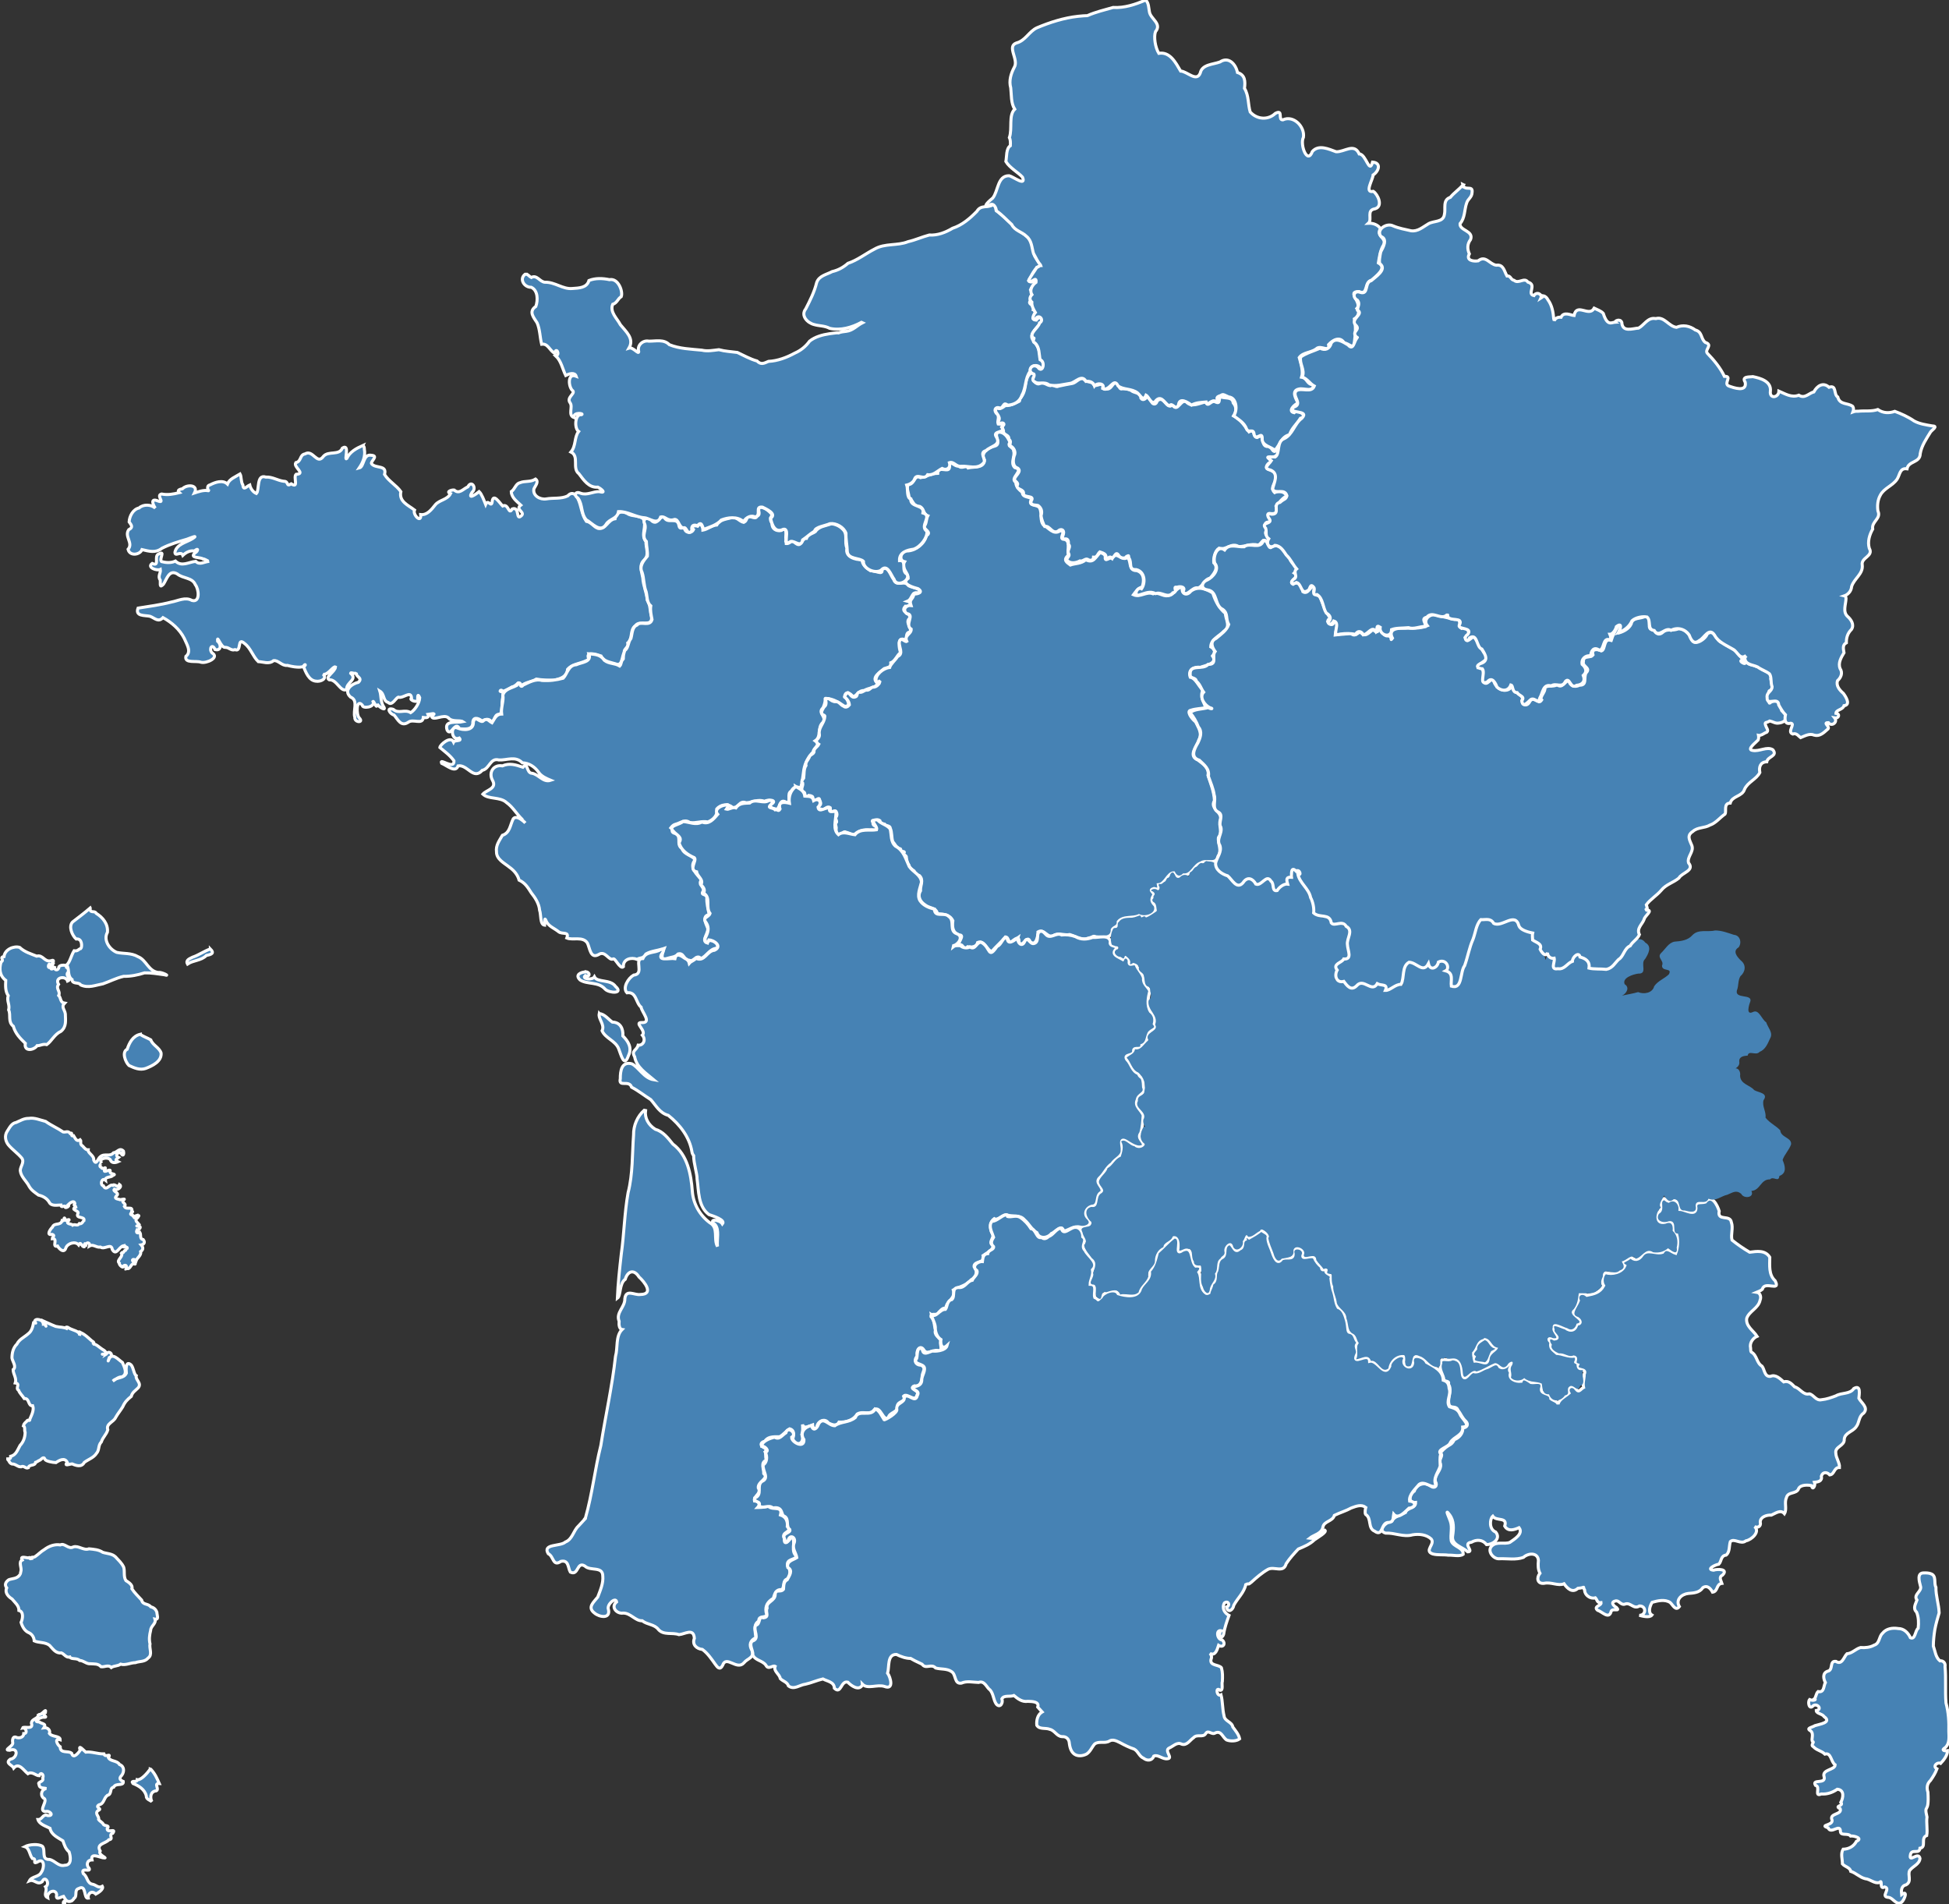 <?xml version="1.0" encoding="utf-8"?>
<svg version="1.1" id="france_regions_2016_domtom" xmlns="http://www.w3.org/2000/svg" xmlns:xlink="http://www.w3.org/1999/xlink" x="0px" y="0px" width="100%" height="100%" viewBox="0 0 641.856 627.086">
<rect x="0" y="0" width="641.856" height="627.086" fill="#333333" stroke="none"/>
<path id="Bretagne" code_insee="53" code_region="" class="state" fill-rule="evenodd" clip-rule="evenodd" fill="steelblue" stroke-width="1" stroke="white" d="m 119.5,146.69 c -2.18,0.97 -4.29,2.09 -5.31,4.31 -0.95,0.92 1.17,-5.13 -1.44,-3.44 -1.04,2.53 -4.55,0.8 -6.22,2.69 -2.17,3.05 -3.41,-2.38 -6.09,-0.78 -1.84,0.33 -1.1,2.47 -3.03,2.88 -0.93,1.49 3.49,3.66 0.09,3.84 -0.99,0.94 1.04,4.8 -1.59,3.13 -1.84,1.15 -0.66,-0.87 -2.47,-0.84 -2.05,-0.25 -3.75,-1.52 -5.91,-1.38 -3.15,-1.06 -2.04,4.36 -3.09,5.41 -1.21,-0.52 -1.95,-1.73 -2.19,-2.81 -1.19,0.54 -2.06,1.99 -2.28,-0.03 -0.68,-1.05 -0.42,-2.7 -0.91,-3.59 -1.58,0.96 -3.5,1.64 -4.16,3.31 -1.54,-1.47 -4.05,-0.61 -5.72,0.28 -1.47,0.32 -0.49,2.11 -0.47,1.94 -1.6,-0.37 -3.55,0.35 -4.66,0.72 1.4,-2.77 -2.51,-2.89 -3.97,-1.38 -0.64,0.11 -2,0.43 -1.03,1.28 -2.04,0.5 -3.81,0.84 -5.84,0.44 -2.03,0.42 1.52,3.32 -1.31,2.25 -2.56,-1.01 -1.41,1.5 -0.75,2.41 -1.28,-1.21 -3.95,-1.38 -5.34,-0.06 -1.98,0.41 -3.19,2.69 -3.28,4.59 0.74,1.03 1.43,1.8 -0.13,2.56 -1.57,2.24 1.6,4.38 -0.22,6.47 0.53,2.34 3.91,1.86 4.59,0.09 2.27,0.52 4.46,1.23 6.56,-0.44 2.6,-1.34 5.43,-2.15 8.22,-2.97 0.92,-0.31 4.09,-1.68 1.88,-0.22 -2.02,1.28 -5.2,1.76 -5.81,4.44 -0.04,1.77 1.96,-0.55 2.59,1.09 1.06,-1.01 2.4,-1.7 3.81,-1.44 1.47,-1.28 1.28,0.04 0.13,0.69 -1.8,1.75 1.83,1.25 2.72,1.94 0.36,-0.17 1.77,0.85 1.97,0.78 -1.65,0.15 -3.08,1.32 -4.38,0 -2.31,0.21 -4.61,1.9 -6.69,-0.09 -1.48,0.7 -3.23,0.53 -4.59,0.16 -0.84,-0.95 1.43,-3.75 -0.97,-2.47 -1.64,0.71 0.55,4.28 -2.09,3.09 -1.86,1.31 1.59,2.52 2.69,1.97 0.19,1.21 -0.97,2.21 -0.03,3.56 0.11,1.13 -0.37,2.81 1.06,1.28 1.1,-1.67 1.85,-4.89 4.5,-3.38 1.97,1.62 4.98,1.12 6,3.59 1.13,1.38 1.68,5.94 -1.13,5.16 -2.19,-1.24 -4.56,0.13 -6.78,0.53 -3.6,0.94 -7.3,1.41 -10.97,2 -1.02,2.79 2.2,2.3 3.94,2.69 1.57,0.58 2.72,2.13 4.28,0.44 2.87,1.58 5.45,3.83 6.97,6.78 0.75,1.87 2.57,4.36 0.56,6 -0.49,2.41 3.46,1.3 4.97,1.91 1.77,0.5 6.29,-1.55 3.63,-3.09 -1.14,-1.39 0.15,-3.24 1,-1.09 2.15,0.54 2.05,-1.76 0.84,-2.78 -0.21,-2.37 1.08,2.24 2.5,2.06 1.3,-0.04 1.91,1.21 3.25,0.75 2.3,0.96 0.55,-4.29 3.09,-2.06 2.11,1.57 2.69,4.21 4.56,6 1.48,0.03 3.55,0.98 5.03,-0.31 1.53,-0.27 2.74,1.8 4.56,1.56 7.1,1.87 6.22,-1.53 5.28,0.34 0.76,1.87 1.76,4.55 4,4.84 1.75,0.33 3.97,-0.88 2.47,-2.28 1.59,0.45 3.33,-2.79 4.09,-2.38 -0.13,1.59 -3.63,3.33 -2.06,4.22 2.47,-0.22 3.68,4.17 5.75,3.22 -0.25,-2.41 3.74,-3.2 1.31,-5.38 0.07,-0.51 1.48,0.54 1.97,-0.28 -0.65,1.5 2.24,1.64 0.59,3.25 -2.17,0.5 -5.09,2.65 -2.59,4.88 2.69,1.08 0.71,4.49 1.41,6.69 -0.22,1.75 3.13,1.9 1.44,0.16 -0.99,-0.96 -1.05,-6.52 1,-4.22 -0.06,1.32 4.37,0.76 3.56,-1.19 0.28,-0.25 1.24,3.02 1.38,0.81 0.45,1.07 3.39,2.69 1.94,0.66 -0.85,-1.47 -0.64,-3.47 -1.09,-4.88 1.67,1.06 0.92,3.22 2.78,3.75 1.19,1.24 2.51,-1.47 3.25,-1.75 1.74,0.54 4.19,-2.37 4.41,0.28 -1.13,0.56 2.41,2.03 2.03,0.22 -0.01,-1.02 0.07,-1.73 0.66,-0.31 -0.1,1.85 -1.62,4.06 -2.97,4.91 -2.01,-1.25 -3.92,0.53 -5.75,-1.09 -2.41,-0.75 -1.22,1.48 0.28,1.88 1.28,1.49 2.28,4 4.72,2.34 1.58,-1.19 4.64,1.01 4.91,-1.53 0.94,0.16 2.07,0.05 1.56,-1.03 1.32,-0.16 3,-0.7 1.13,0.69 0.65,1.62 3.99,-0.93 5.56,0.44 1.17,1.48 3.84,0.65 4.78,1.28 -2.04,0.45 -6.32,-0.66 -5.19,2.78 1.29,2.36 2.69,-3.37 4.06,-0.44 1.93,0.09 4.5,0.48 4.41,-2.28 0.26,-2.08 2.41,-0.85 3.03,-0.28 1.19,-0.72 2.59,-0.89 3.09,0.41 1.27,-0.55 0.9,-2.95 2.88,-2.59 0.95,-1.62 0.37,-3.71 0.84,-5.49 0.78,-5.61 -4.02,0.63 3.1,-3.58 1.4,-0.12 2.45,-2.65 2.97,-0.28 1.34,-1.32 3.48,-1.27 5,-2.28 1.96,0.36 3.9,0.32 5.81,0.38 2.01,-0.47 4.26,-1.08 4.47,-3.59 1.78,-2.07 5.04,-1.86 7.03,-3.38 -1.35,-2.84 2.64,-1.48 4,-1.03 0.91,1.88 2.98,2.02 4.75,2.59 2.4,1.02 2.01,-2.44 2.91,-3.78 -0.25,-1.23 1.51,-1.54 1.13,-3.09 1.75,-1.44 0.62,-4.34 2.53,-5.69 1.37,-2.06 5.65,0.75 5.31,-2.94 -0.57,-1.85 -0.31,-3.81 -1.41,-5.47 -0.19,-2.53 -1.34,-4.78 -1.47,-7.31 -0.32,-1.92 -1.38,-4.44 0.53,-5.94 1.68,-1.62 0.44,-4.09 0.5,-6.03 -1.88,-2.34 0.48,-5.06 -0.88,-7.47 -1.44,-1.4 -3.62,-0.63 -5.25,-1.78 -1.79,-0.97 -3.67,-0.49 -4.03,1.72 -2.41,0.32 -3.01,3.67 -5.59,3.19 -1.6,-0.55 -2.12,-2.02 -3.88,-2.34 -1.66,-2.38 -1.57,-5.06 -2.81,-7.53 -0.67,-1.47 -1.98,-2.35 -3.31,-0.84 -2.14,1.06 -4.77,0.58 -7.09,1 -1.98,0.31 -4.48,-1.04 -4.06,-3.28 0.37,-0.95 1.78,-2.35 0.56,-3.25 -1.79,1.11 -3.53,0.49 -5.19,1.22 -1.33,0.27 -1.62,2.1 -2.81,2.91 0.05,2.01 1.94,3.28 3.13,4.44 -1.9,1.4 1.28,2.2 0.34,3.34 -2.2,2.26 -0.47,-3.02 -3.16,-2.09 -1.23,2.3 -1.13,-1.92 -3.16,-0.97 -0.98,-0.96 -3.18,-4.55 -3.47,-1.25 -0.31,1.86 -1.31,-1.15 -2.13,0.75 -0.55,-1.37 -1.29,-3.44 -2.13,-4.22 -1.05,0.87 -3.98,2.86 -2.31,0.19 1.61,-1.33 -0.19,-4.16 -1.41,-1.78 -1.59,0.73 -2.87,2.56 -4.5,1.06 -0.75,-0.13 -2.87,0.55 -1.22,1.19 -1.01,2 -3.58,2.06 -4.94,3.59 -1.37,1.74 -2.79,3.54 -4.88,3.31 0.31,3.1 -2.72,0.01 -2.03,-1.5 -2.07,-1.61 -5.2,-2.76 -4.5,-6.06 -1.5,-2.13 -3.95,-3.36 -5.38,-5.66 0.92,-3.22 -2.95,-1.86 -4.25,-3.5 -0.56,-0.74 2.52,-2.63 -0.09,-2.81 -2.8,-0.54 -2.29,3.78 -4,4.19 1.22,-1.79 2.14,-3.95 1.69,-6.22 10e-4,-0.43 -0.03,-0.98 -0.5,-1.16 z" />
<path id="Pays-de-la-Loire" code_insee="52" code_region="" class="state" fill-rule="evenodd" clip-rule="evenodd" fill="steelblue" stroke-width="1" stroke="white" d="m 250.44,167.06 c -1.48,0.64 0.52,2.23 -1.16,2.94 -0.62,1.58 -2.9,-1.24 -3.44,1.03 -1.11,2.61 -2.89,-1.23 -4.88,-0.63 -1.86,0.66 -3.73,0.55 -4.91,2.47 -1.67,0.11 -2.98,1.41 -4.56,1.69 -0,-0.93 -0.73,-2.83 -1.72,-1.31 -1.02,-0.25 -2.56,-0.06 -1.38,1.13 -0.7,1.44 -2.8,1.17 -2.97,-0.5 -0.93,-0.24 -1.59,0.59 -1.84,-0.91 -0.54,-2.95 -3.74,-0.29 -4.78,-2.56 -1.76,-0.88 -2.04,2.67 -4.06,1.19 -0.83,-1.53 -3.41,-1.05 -2.44,0.88 0.79,1.99 -1.26,3.98 0.56,5.81 0.03,1.6 0.47,3.25 0.34,4.84 -1.21,1.42 -2.79,3.36 -1.75,5.31 0.7,2.08 0.5,4.36 1.34,6.41 0.4,1.57 0.16,3.51 1.53,4.66 -0.23,1.58 0.13,3.02 0.41,4.5 -0.72,2.52 -3.81,0.32 -4.94,1.81 -1.68,0.68 -1.55,2.84 -2,4.41 -1.1,1.4 -0.69,2.98 -2.06,4.03 -0.81,2.4 -0.14,2.65 -0.66,2.94 -0.65,0.74 -0.38,1.51 -0.98,2.11 -1.77,-1.05 -3.44,-0.63 -5.05,-1.86 -1.28,-1.9 -2.98,-1.97 -5.09,-2.16 0.99,2.76 -2.34,2.74 -4.16,3.59 -2.66,0.16 -2.99,3.08 -4.31,4.44 -2.35,0.63 -4.46,0.91 -7,0.75 -2.15,-0.63 -4.33,0.65 -6.25,1.56 -1.04,1.56 -1.14,-2.44 -2.03,0.06 -1.72,0.93 -4.03,1.19 -4.59,3.22 0.34,1.88 -0.7,4.08 -0.41,6.22 -1.94,0.02 -2.39,1.77 -3.16,2.88 -1.2,-0.61 -1.59,-1.83 -3.09,-0.47 -1.16,0.3 -2.43,-2.11 -3.06,0.22 0.15,3.01 -3.49,2.71 -5.16,2 -2.61,-1.24 -2.16,4.49 0.53,3.28 1.03,1.2 -1.51,0.54 -1.88,1.31 -1.01,-2.17 -4.45,0.91 -4.53,1.78 1.63,1.36 3.42,2.64 4.66,4.41 0.14,3.2 -5.02,-1.23 -4.06,0.81 1.77,0.74 4.56,3.3 5.41,0.84 3.12,-0.51 5,4.8 7.97,1.47 2.43,-0.5 2.6,-4.21 5.47,-3.41 2.69,0.13 5.46,-1.42 7.72,0.94 2.25,0.07 4.06,1.3 5.34,3.09 0.91,1.4 2.77,2.15 4,2.66 -2.49,0.83 -3.91,-1.92 -6.16,-2.31 -1.91,-0.02 -1.26,-3.91 -3,-2 -2.34,-0.79 -4.4,-1.45 -6.75,-0.44 -2.98,-0.51 -4.67,2.23 -3.22,4.84 1.49,2.66 -2.12,3.14 -3.22,4.47 1.94,1.83 5.66,0.78 7.81,2.78 2.09,1.48 3.33,3.8 5.13,5.5 3.1,3.69 -1.32,-2.24 -2.94,-0.13 -1.04,2.02 -1.04,4.6 -3.56,5.41 -0.99,1.76 -2.23,3.3 -1.94,5.44 -0.02,2.5 2.58,3.68 4.25,5.06 1.48,1.04 2.72,2.47 3.19,4.25 1.93,0.88 2.89,2.4 3.97,4.13 1.35,1.69 2.62,3.67 2.78,5.78 0.54,1.46 0.07,4.78 1.69,4.94 0.11,-0.77 -0.23,-3.25 0.53,-1.25 0.82,1.68 2.7,2.29 4.06,3.41 1.2,0.95 3.56,-0.2 2.69,2.06 2,0.84 5.25,-0.66 6.78,1.66 0.84,1.71 0.97,5.4 3.81,3.72 2.06,-1.27 3.2,2.06 4.59,1.56 0.61,-0.76 2.33,3.52 3.44,2.53 -0.14,-2.55 2.6,-3.23 4.53,-2.44 0.96,-0.72 2.22,-0.12 2.91,-1.78 1.71,-1.01 4.1,-1.13 6,-1.81 -0.43,1.18 -1.66,4.21 0.88,3.34 1.55,-0.59 2.76,-0.38 3.69,-1.53 1.96,-0.54 1.67,1.96 3.78,2.09 1.38,0.67 2.23,-2.19 3.78,-0.59 1.88,-0.77 2.8,-3.17 5.13,-3.38 1.55,-1.43 -2.67,-3.79 -3.03,-1.72 -2.47,-0.7 0.97,-3.66 -0.06,-5.28 -0.62,-1.47 -1.62,-3.73 0.66,-4.06 -0.38,-1.92 -0.88,-3.67 -0.78,-5.72 -0.4,-1.4 -2.26,-0.43 -1.13,-2.19 0.1,-1.5 -1.87,-2 -0.63,-3.56 -1.5,-1.8 -4.18,-4.05 -2.16,-6.5 -0.53,-1.57 -3.62,-1.66 -4.25,-3.81 -2.25,-1.31 0.41,-4.47 -2.78,-5.13 -0.94,-0.55 0.01,-0.98 -0.91,-1.69 0.93,-1.21 1.47,-1.08 2.26,-1.4 1.5,-0.57 2.53,-1.4 4,-0.34 1.92,0.34 3.87,-0.61 5.94,-0.19 1.85,-0.7 3.41,-2.43 2.94,-4.28 1.33,-1.58 3.84,-1.82 5.19,-0.47 2.04,0.28 2.19,-2.51 4.47,-1.56 2.07,-0.07 3.91,-1.32 6.06,-0.47 0.98,-0.69 4.56,-0.52 2.22,0.97 -1.16,1.22 1.28,1.45 1.94,1.66 1.06,-1.12 0.87,-3.69 3.13,-2.25 1.72,-0.1 -0.18,-2.92 1.53,-3.78 0.74,-1.38 1.73,-1.61 3.03,-1 0.6,-1.69 0.81,-4.03 1.09,-6 0.39,-2.25 1.51,-4.36 3.06,-5.84 0.04,-1.46 2.68,-2.26 0.69,-3.69 2.11,-1.35 0.62,-4.46 2.53,-6.06 1.44,-1.95 -1.95,-3.07 0.06,-4.81 1.39,-3.22 0.07,-3.16 1.1,-3.1 2.37,0.18 3.96,1.27 5.93,2.57 2.46,0.23 0.91,-2.42 0.06,-3.25 0.43,-2.12 2.06,-0.81 2.81,0.13 1.46,-0.48 1.8,-2.16 3.66,-2.03 1.24,-0.96 4.39,-0.87 4.25,-2.53 -2.08,-1.77 1.01,-3.58 2.34,-4.72 1.24,-0.44 2.28,-0.33 2.16,-1.91 1.51,-0.55 2.08,-2.63 3.22,-3.34 -0.56,-1.36 -1.11,-5.36 1.28,-4.28 1.16,1.48 -0.06,-2.45 1.66,-2.44 1.26,-1.13 -1.77,-3.23 0.09,-4.63 0.46,-1.77 -3.37,-1.8 -1.47,-3.91 1.34,0.27 2.45,-1.18 0.69,-1.66 1.71,-0.69 1.24,-3.36 3.56,-2.72 1.69,-1.55 -2.41,-1.71 -3.25,-2.47 -1.21,-1.93 -3.96,0.61 -4.84,-1.97 -1.01,-1.18 -1.91,-5 -3.88,-3.16 0.5,1.93 -2.54,0.03 -3.75,0.28 -1.39,-0.92 -2.78,-1.98 -2.78,-3.69 -2.14,0.23 -5.75,-0.97 -4.94,-3.72 -1.03,-2 0.43,-4.65 -1.47,-6.31 -0.97,-1 -2.34,-1.62 -3.72,-1.75 -1.82,0.73 -4.08,0.78 -5.25,2.59 -1.02,0.75 -2.36,0.73 -2.94,2.22 -1.69,-0.06 -1.5,3.19 -3.53,1.63 -1.68,-1.56 -1.6,0.2 -3.1,0.08 -0.03,-0.82 -0.32,-0.1 -0.12,-1.36 -0.24,-1.26 0.73,-4.38 -1.59,-2.94 -1.71,0.29 -3.1,-0.61 -3,-2.41 -0.79,-1.07 -0.57,-1.9 0.13,-2.75 -0.95,-1.08 -2.33,-2.44 -3.94,-2.47 z" />
<path id="Centre-Val-de-Loire" code_insee="24" code_region="" class="state" fill-rule="evenodd" clip-rule="evenodd" fill="steelblue" stroke-width="1" stroke="white" d="m 329.03,142.25 c -2.37,0.57 1.22,3.96 -1.47,4.66 -1.92,0.36 -4.9,2.34 -3.34,4.5 -0.05,2.87 -3.41,2.19 -5.41,2.66 -0.67,-1.12 -2.1,0.53 -3.09,-0.63 -1.43,0.4 -3.07,-2.56 -3.03,0.22 0.1,2.49 -3.8,-0.64 -3.88,2.19 -2.05,0.03 -3.85,1.15 -5.66,1.44 -2.16,-1.19 -1.85,2.14 -3.91,2.25 -1.02,0.93 0.19,3.18 0.09,4.13 1.27,1.02 1.45,3.18 3.56,3.09 1.58,0.76 1.01,2.47 2.66,3.09 -0.63,1.17 -0.32,2.65 -1.28,3.53 0.28,1.18 2.64,1.89 0.84,3 -0.7,2.66 -3.31,4.78 -6.03,5.03 -2.13,-0.37 -3.5,3.03 -1.19,3.56 -1.23,2.13 1.27,3.55 1.19,5.47 -2.6,1.83 1.89,3.04 3.25,3.41 1.88,1.2 -0.06,1.79 -1.34,1.75 -0.37,2.06 -1.7,1.58 -0.97,3.78 -1.55,-0.17 -2.95,1.3 -1.44,2.66 2.9,0.31 -0.83,3.65 1.5,5.13 0.09,1.68 -2.42,1.94 -1.44,4.03 -0.59,0.43 -2.04,-1.83 -2.47,0.22 -0.2,1.62 1.53,3.9 -0.56,4.75 -0.84,1.32 -2.23,2.39 -2.63,3.63 -2.15,0.21 -4.86,2.49 -4.44,4.44 0.43,0.52 0.91,0.21 1.34,-0.13 -0.21,0.37 -0.18,0.94 -0.56,1.22 -0.49,0.61 -1.15,1.02 -1.94,0.94 -0.73,0.28 -1.18,1.18 -2.09,0.97 -0.78,0.12 -1.32,0.87 -2.19,0.72 -1.08,-0.1 -0.54,1.4 -1.44,1.53 -1.15,0.5 -1.61,-0.95 -2.41,-1.41 -0.58,0.14 -1.02,0.96 -1.09,1.47 0.83,0.58 1.51,1.58 1.56,2.56 -0.48,0.61 -1.22,1.04 -1.91,0.44 -0.98,-0.36 -1.45,-1.59 -2.63,-1.5 -0.84,0.07 -1.45,-0.45 -2.09,-0.88 -0.56,-0.34 -1.35,0.01 -1.09,0.75 0.12,0.69 0.03,1.44 -0.59,1.84 -0.39,0.67 -1.15,1.64 -0.66,2.41 0.32,0.32 1.13,0.32 0.84,0.97 -0.12,1.97 -2.06,3.41 -1.78,5.5 0.17,0.79 -0.19,1.47 -0.81,1.94 -0.35,0.52 0.2,1.29 0.63,1.53 -0.44,0.9 -1.76,1.38 -1.56,2.53 -0.28,0.83 -1.41,0.84 -1.59,1.78 -0.39,0.87 -1.31,1.61 -1.06,2.66 -0.79,1.23 -0.55,2.78 -0.75,4.16 -0.38,0.45 -0.96,1.17 -0.31,1.66 0.19,0.92 -0.85,2.02 0.09,2.81 0.5,0.04 0.6,0.46 0.63,0.91 -0.02,0.81 0.99,1.05 1.31,0.31 0.4,0.04 1.18,0.16 1.31,0.63 -0.27,0.86 0.83,1.17 1.38,0.66 0.37,-0.34 0.78,-0.44 0.84,0.19 0.3,0.63 0.64,1.4 -0.06,1.91 -0.47,0.31 -0.53,1.35 0.25,1.03 0.44,0.03 0.69,0.75 1.19,0.28 0.53,-0.55 1.39,-1.22 2.13,-0.66 0.09,0.45 -0.18,1.54 0.63,1.31 0.46,-0.17 1.16,-0.59 1.38,0.13 0.27,0.54 0.28,1.22 -0.13,1.66 -0.28,0.58 0.32,1.14 0.19,1.66 -0.7,0.61 0.03,1.43 -0.13,2.19 -0.13,0.77 0.3,2.24 1.31,1.91 0.74,-0.22 1.17,-1.35 2,-0.75 0.91,0.12 1.83,0.91 2.75,0.72 1.28,-1.37 3.28,-1.71 5.09,-1.53 0.69,-0.15 1.83,0.35 2.28,-0.34 0.16,-0.99 -1.49,-0.86 -1.28,-1.88 -0.03,-0.34 -0.61,-0.89 0.06,-0.91 0.68,0.02 1.62,-0.41 2.19,0.09 0.16,0.78 0.83,1.06 1.53,1.16 0.47,0.73 1.82,0.34 1.91,1.38 0.57,1.39 0.36,2.94 0.78,4.34 0.72,0.79 1.2,2.08 2.31,2.38 0.66,-0.13 0.02,0.95 0.75,0.88 0.33,-0.02 1.1,0.07 0.63,0.5 -0.28,0.75 0.95,0.75 0.81,1.5 0.13,0.88 0.23,1.77 0.81,2.44 0.16,0.88 1.05,1.52 1.75,2 0.1,0.01 -5.98,-1 1.72,1.5 1.57,1.48 0.23,3.35 0.38,5.03 -1.08,1.82 -0.11,3.59 1.5,4.63 1.38,1.19 3.72,0.81 4.06,2.91 1.98,0.12 4.08,0.24 5.09,2.31 -0.26,1.88 -0.16,3.88 2.03,4.69 2.24,-0.13 -0.77,2.82 -0.03,3.5 1.32,-1.24 1.46,2.16 2.88,0.38 1.41,0.23 2.93,0.06 3.28,-1.41 2.3,-0.94 2.93,2.57 4.69,2.97 1.35,-1.69 3.16,-3.13 4.47,-4.81 1.27,0.09 0.91,2.97 2.47,1.19 1,-0.78 2.14,-1.36 1.97,0.41 1.06,2.68 2.68,-2.88 3.69,-0.03 1.94,1.77 2.64,-1.99 2.59,-3.22 2.22,-1.29 3.19,2.69 5.5,0.97 1.64,-0.66 3.21,0.27 4.94,-0.09 1.88,0.55 4.24,2.05 6.03,1.19 2.03,-0.39 1.38,-0.9 2.66,-0.44 2.26,0.05 5.32,0.81 5.34,-2.44 0.72,-1 2.01,-0.74 1.97,-2.56 1.67,-1.97 4.64,-0.98 6.78,-1.97 2.22,1.06 6.5,-0.37 5.38,-3.34 -1.23,-1.26 -1.47,-1.98 -0.47,-3.44 0.08,-1.16 -1.93,-1.56 0.06,-2.16 1.35,0.35 1.8,0.42 1.47,-1.25 2.2,-0.16 3.01,-3.8 5,-3.91 0.84,1.57 2.08,1.88 3.34,0.69 2.68,0.17 3.31,-3.16 5.63,-3.94 1.82,-1.28 5.05,0.88 5.66,-2.19 1.43,-2.02 -0.17,-4.15 0.13,-6.19 1.46,-1.86 -0,-3.73 0.59,-5.75 0.92,-2.7 -3.55,-3.59 -1.91,-6.41 -0.1,-2.89 -1.24,-5.6 -2.13,-8.31 0.53,-2.38 -1.6,-3.77 -3.28,-5.03 -3.42,-1.42 -0.39,-4.41 0.28,-6.66 1.22,-2.05 -0.14,-4.06 -1.06,-5.91 -1.79,-1.48 -2.93,-3.67 -1.59,-3.83 1.51,-0.53 3.38,-0.55 4.87,-0.83 -0.4,-1.72 -2.02,-3.65 -0.88,-5.78 -1.47,-1.35 -2.38,-3.98 -4.19,-4.28 -0.84,-2.52 1.25,-3.54 3.38,-3.25 1.7,-0.71 5.73,-1.19 3.97,-3.75 1.11,-1.31 0.7,-2.27 -0.59,-3 0.09,-2.52 2.74,-3.46 4.34,-5.16 2.49,-1.47 0.35,-4.35 0.53,-5.81 -2.16,-1.8 -3.41,-4.21 -4.19,-6.75 -2.19,-1.4 -4.9,-2.39 -7.25,-0.59 -1.4,1.83 -3.3,0.68 -2.72,-1.22 -2.2,-0.29 -2.54,2.59 -4.91,2.69 -1.57,0.29 -3.07,-1.32 -4.78,-0.63 -2.24,-0.9 -4.24,1.33 -6.47,0.31 0.78,-1.05 1.74,-2.43 2.84,-2.47 0.77,-2.05 0.77,-4.77 -1.78,-5.47 -2.81,0.03 -1.68,-2.89 -2.97,-4.34 -2.08,1.48 -3.79,-2.48 -5.13,0.38 -0.94,-0.72 -2.49,1.6 -2.25,-0.72 -0.16,-0.79 -0.99,-1.01 -1.63,-1.28 -1.65,1.48 -2.18,3.73 -4.78,2.38 -1.48,1.36 -3.64,1.18 -5.08,1.73 -1.14,-0.85 -2.55,-1.62 -0.64,-3.23 -0.54,-1.83 1.02,-5.17 -1.84,-5.28 -1.23,-0.49 1.24,-2.71 -0.91,-2.75 -2.16,1.54 -3.77,-1.07 -5.47,-1.88 -1.34,-1.71 -0.35,-3.89 -1.28,-5.66 -0.82,-1.34 -3.98,-0.35 -2.69,-2.81 -0.01,-0.99 -3.03,-0.4 -2.97,-2.28 -1.17,-0.9 -2.23,-2.16 -2.16,-3.38 -2.3,-1.28 3.11,-4.05 -0.34,-4.81 -1.59,-1.53 0.22,-3.8 -0.38,-5.47 0.09,-1.23 -2.38,-1.48 -1.19,-2.81 -0.68,-1.66 -1.82,-3.42 -3.63,-3.38 z" />
<path id="Ile-de-France" code_insee="11" code_region="" class="state" fill-rule="evenodd" clip-rule="evenodd" fill="steelblue" stroke-width="1" stroke="white" d="m 339.81,122.72 c -1.75,0.85 -1.91,2.97 -2.19,4.66 -0.25,1.42 -0.71,2.89 -1.78,3.91 -0.04,1.04 -0.02,0.73 -0.54,1.02 l -1.06,0.48 c -1,0.54 -2.08,0.8 -3.19,0.78 -0.88,0.67 -1.82,1.37 -2.88,0.72 -1,1.18 0.69,2.19 0.91,3.31 0.23,0.75 -1.18,2.11 0.38,1.81 0.82,-0.44 1.71,0.18 0.75,0.88 -0.37,0.71 0.42,1.09 0.25,1.94 0.29,1.15 1.97,0.94 1.75,2.38 0.87,0.58 0.49,1.27 0.31,2.13 1.32,0.42 2.18,2.12 1.47,3.38 -0.42,1.39 -0.55,3.5 1.16,4.03 1.37,0.98 -0.49,2.26 -0.91,3.25 -0.68,1.18 1.59,1.25 0.69,2.59 -0.04,1.38 2.45,0.98 2.13,2.69 0.34,1.35 3.83,0.32 2.56,2.22 -0.54,1.64 1.41,1.3 2.25,1.56 1.15,0.87 1.43,2.02 0.97,3.34 0.17,1.23 0.64,2.42 1.19,3.53 1.78,-0.36 2.36,2.59 4.38,1.59 0.84,-0.96 2.2,-0.59 1.81,0.91 -0.14,0.69 -0.85,1.76 0.44,1.63 1.2,-0.21 1.25,0.89 1.19,1.75 1.04,0.89 -0.54,1.95 0.06,3 0.63,0.99 -0.75,1.43 -0.53,2.22 1.02,1.29 2.96,0.97 4.25,0.28 0.96,0.25 1.81,-0.89 2.53,-0.56 0.79,0.62 1.93,0.39 1.97,-0.66 1.21,0.12 1.33,-1.12 2.06,-1.75 0.86,0.29 2.16,0.62 2.03,1.69 0.29,1.34 0.97,-0.52 1.72,0.13 1.08,0.55 1.34,-2.34 2.41,-0.78 0.44,0.94 2.06,1.4 2.66,0.44 0.95,-0.46 0.56,-0.21 0.78,0.56 1.12,1.38 -0.37,3.96 2.41,3.78 2.91,0.69 3.09,4.39 1.75,6.31 -1.65,-0.84 -2.88,2.93 -0.41,1.94 1.73,-0.49 3.2,-1.29 5.03,-0.34 1.93,-0.8 3.98,1.81 5.69,-0.28 1.86,-0.31 -0.29,-2.16 1.34,-1.81 1.18,-0.45 3.05,-0.08 1.97,1.41 1.33,2.12 2.95,-1.7 4.97,-1.19 1.67,-0.49 2.04,-2.89 4.03,-3.22 1.12,-1.43 2.91,-3.39 1.16,-5.06 -0.16,-1.63 0.37,-3.89 1.72,-4.81 2.36,0.85 4.14,-2.07 6.47,-0.5 2.32,-0.04 4.01,-1.1 6.34,-0.53 1.28,-0.24 1.3,-2.33 2.97,-1.22 2,-0.66 -1.68,-2.32 -0.03,-3.59 -0.5,-1.21 -1.22,-2.85 0.84,-2.78 1.09,-0.89 -2.02,-3.22 0.59,-2.75 1.77,0.23 2.42,-1.17 1.63,-2.47 1.17,-1.39 1.99,-2.56 3.56,-3.44 -1.04,-1.49 -2.62,-1.7 -4.06,-1.03 -1.93,-1.91 1.07,-3.46 0.31,-5.34 0.3,-1.53 -1.56,-1.91 -2.53,-2.41 -1.25,-0.38 0.2,-2.47 1.31,-2.22 0.34,-0.82 -2.81,-1.8 -0.5,-1.81 1.33,0.7 3.87,-1.62 2.13,-2.16 -1.66,1.45 -1.35,-1.78 -3.38,-1.25 -2.08,-0.53 -0.4,-4.61 -3.09,-2.94 -1.53,-0.07 -0.55,-3.1 -2.69,-1.88 -1.2,-1.64 -2.76,-4.18 -5.06,-5.25 0.91,-1.5 1.05,-2.87 -0.13,-4.28 -0.33,-2.14 -2.6,-1.34 -4.06,-1.97 -0.98,0.49 0.07,2.52 -1.72,1.69 -1.65,-0.86 -2.4,2.1 -3.31,-0.03 -2.1,0.41 -4.57,1.94 -6.31,0.03 -1.77,-1.32 -2.95,3.71 -4.59,0.94 -2.01,1.88 -2.85,-3.56 -5.09,-1.22 -0.21,0.9 -0.92,1.22 -1.53,0.66 -0.5,-0.75 -1.18,-1.8 -1.72,-2.25 -0.42,0.8 -1.43,1.59 -2.09,0.59 0.23,-1.63 -1.65,-1.67 -2.72,-2.19 -0.93,-0.75 -2.23,-0.98 -3.44,-0.88 -1.14,0.44 -1.12,-2.19 -2.5,-1.88 -0.93,0.67 -1.26,2.11 -2.69,1.97 -0.85,0.25 -1.6,-0.39 -1.03,-1.13 -0.93,-1.31 -2.74,1.07 -3.44,-0.84 -1.09,-0.54 -2.35,-0.31 -3.03,-1.41 -1.39,-0.44 -2.35,1.15 -3.59,1.5 -1.54,0.3 -3.06,0.54 -4.63,0.91 -1.02,0.55 -1.67,-0.72 -2.78,-0.16 -1.18,-0.12 -2.15,-1.35 -3.5,-0.66 -1.05,0.52 -2.64,-1.33 -1.94,-2.09 0.55,-0.51 0.17,-1.55 -0.59,-1.5 z" />
<path id="Provence-Alpes-Cote-d-Azur" code_insee="93" code_region="" class="state" fill-rule="evenodd" clip-rule="evenodd" fill="steelblue" stroke-width="1" stroke="white" d="m 548,394.72 c -2.38,0.66 0.14,3.66 -2.03,4.59 -1.72,2.79 1.36,4.23 3.66,3.34 2.39,-0.55 0.1,3.64 2.59,4.03 0.47,1.76 0.32,4.2 -0.38,6.03 -1.48,-0.46 -3.08,-2.39 -4.31,-0.34 -2.25,0.76 -5.02,-1.36 -6.72,0.91 -1.11,1.7 -2.56,1.95 -3.88,0.47 -0.55,1.28 -4.21,1.51 -1.84,3.06 -0.94,2.26 -4.25,2.96 -6.38,2.25 -1.23,0.91 -1.36,3.17 -0.59,4.31 -1.22,2.28 -3.09,2.69 -5.5,3.16 -1.63,-1.42 -3.66,-0.25 -2.81,1.75 -0.72,1.97 -3.55,4.8 -0.25,5.88 1.2,0.81 1.12,1.94 -0.28,1.84 -0.36,2.15 -2.09,2.59 -3.75,1.28 -1.52,-0.34 -5.11,-2.61 -4.06,0.56 -0.41,1.39 2.92,2.83 0.38,3.09 -1.92,-1.14 -2.36,0.43 -1.34,1.94 -0.48,1.59 1.38,2.76 2.88,3.31 1.63,-0.31 3.03,1.39 4.88,0.66 1.62,0.26 -0.6,2 1.28,2.59 -1.05,2.29 3.34,0.82 2.17,3.08 0.1,1.26 -0.93,4.3 0.23,4.18 -1.44,0.42 -1.76,2.19 -2.9,0.77 -1.2,-1.89 -3.41,-0.48 -2.34,1.28 -1.15,1.03 -3.24,1.96 -3.59,3.63 -0.25,-0.96 -1.62,-1.18 -2.38,-1.81 -0.01,-2.28 -4,-1.04 -2.94,-3.84 0.24,-2.27 -2.29,-1.23 -3.59,-1.47 -1.07,-0.69 -2.7,-2.08 -3.25,-0.41 -1.82,0.23 -4.44,-0.81 -3.41,-2.94 -1.52,-1.18 1.51,-2.73 0,-3.5 -0.77,1.1 -2.2,2.65 -3.63,1.69 -1.1,-2.3 -2.93,-0.01 -4.5,0.34 -1.39,0.4 -2.62,1.74 -4.19,1.22 -1.3,-0.02 -2.71,3.54 -3.53,1.34 -0.4,-1.69 -0.01,-4.12 -1.78,-5.13 -0.57,-0.28 -1.13,-0.48 -1.78,-0.41 -1.19,0.91 -3.87,-0.8 -3.66,1.44 -0.73,2.05 0.8,3.61 1.06,5.47 -0.11,0.77 2,0.05 1.44,1.41 1.54,2.17 -0.7,4.93 0.41,7.13 0.94,0.88 2.16,-0.09 2.81,1.53 0.92,1.17 1.41,2.61 2.56,3.59 1.05,1.11 0.24,2.15 -1.06,2.19 0.2,1.77 -1.23,3.32 -2.73,3.84 -1.29,2.45 -1.68,0.97 -4.67,4.38 1.41,0.89 -0.84,2.14 0.09,3.63 0.42,2.15 -2.07,3.51 -1.69,5.72 0.86,1.45 -0.17,2.58 -1.63,1.53 -1.97,-1.55 -4.68,-0.42 -5.31,1.69 -1.63,1.04 -2.16,4.13 0.44,3.75 0.06,2.02 -2.9,1.67 -3.34,3.31 -1.75,0.99 -3.64,1.22 -4.5,2.81 -1.75,0.17 -4.98,3.13 -2.06,3.97 2.99,-0.17 5.9,1.41 8.88,0.56 2.1,-0.36 4.56,-0.11 6.16,1.38 1.4,1.7 -2.48,3.85 0.47,4.91 1.67,0.45 3.47,0.17 5.19,0.41 1.54,-0.09 3.75,0.56 4.88,-0.31 0.04,-2.31 -3.27,-2.38 -3.94,-4.38 -0.37,-2.14 0.45,-4.38 -0.31,-6.5 -0.27,-0.91 -2.07,-4.59 -0.28,-2.16 1.58,2.03 1.39,4.68 1.03,7.06 -0.44,2.92 3.28,3.57 4.97,5.19 2.32,-0.03 -1.88,-2.78 1.22,-3.16 1.7,-0.98 3.71,-0.9 5,0.78 2.12,-0.03 4.81,-1.93 3,-4.13 -2.29,-0.91 -1.95,-4.33 -0.97,-5.22 1.18,1.76 4.95,0.12 3.94,3.25 1.13,1.96 3.21,1.18 4.72,0.53 1.52,1.99 -1.57,3.81 -3.03,4.84 -1.9,0.72 -4.26,-0.43 -5.91,1.16 -1.75,1.59 0.46,4.43 2.47,4.22 2.62,-0.1 5.4,0.47 7.91,-0.44 1.54,-1.44 4.7,-1.73 4.94,0.97 -0.14,1.58 -0.17,2.96 0.5,4.25 -1.22,1.5 -0.89,3.6 1.41,3.31 2.25,-0.5 4.61,0.98 6.53,0.16 1.1,1.57 2.76,3.17 4.56,1.5 2.91,-0.26 1.33,-0.92 2.22,0.59 -0.02,1.61 1.89,3.03 3.53,2.53 0.63,0.64 0.56,1.77 1.88,1.59 0.19,0.99 -2.68,1.22 -1.13,2.53 1.43,0.36 3.77,3.21 4.47,0.28 0.46,-1.06 3.11,0.27 1.75,-1.19 -1.19,-0.66 -2.06,-1.92 -0.13,-2.22 1.14,-0.04 1.61,1.68 3.16,1 1.73,-0.39 2.65,1.89 4.53,0.69 2.33,-0.05 2.26,3.12 -0.06,3.09 1.01,0.28 3.45,0.88 4.16,-0.09 -1.41,-0.84 -0.65,-3.02 0.06,-4.19 1.81,-0.51 4.14,-1.09 5.91,0.03 0.9,0.75 1.79,2.99 3.06,1.38 -1.33,-2.25 0.73,-4.1 2.94,-4.34 1.82,-0.15 3.7,-0.23 4.81,-1.91 1.53,-0.99 2.63,0.46 3.19,1.5 1.86,-0.28 1.14,-2.69 3.09,-2.91 -0.25,-0.86 -1.21,-2.01 0.22,-2.75 2,-2.05 -1.75,-2.01 -3,-1.59 -2.62,-0.25 0.69,-1.84 1.75,-1.97 0.92,-0.9 0.58,-2.8 2.41,-3 1.27,-1 0.92,-2.99 1.38,-4.44 1.32,-1.24 3.42,1.1 5.13,-0.25 1.94,-0.35 4.81,-3.07 2.84,-4.69 0.95,0.46 2.28,0.08 1.88,-1.53 0.05,-1.74 2.24,-2.35 3.66,-2.25 1.4,-0.6 3.03,-1.95 4.31,-0.47 0.92,-1.55 -0.14,-3.61 0.66,-5.28 0.47,-2.1 3.38,-1.04 4.03,-3.03 0.72,-1.31 3.11,-1.17 4.22,-0.94 0.41,1.87 1.39,-0.15 1,-1.09 1.14,-0.12 2.61,-0.31 2.25,-2.03 0.47,-1.55 1.97,-1.33 2.75,-0.41 1.62,-0.12 1.33,-2.49 3.22,-2.44 0.12,-1.52 -1.18,-3.11 -1.22,-4.78 -0.33,-2.13 2.96,-2.32 2.78,-4.5 0.2,-2.18 2.79,-2.46 3.91,-4.09 1.16,-1.41 0.76,-3.43 2.5,-4.53 1.68,-1.83 -0.81,-3.39 -1.59,-4.88 0.1,-1.29 0.76,-4.59 -1.66,-3.22 -1.26,1.94 -3.98,1.28 -5.91,2.41 -1.51,0.57 -3.08,1.13 -4.69,1.28 -1.89,0.43 -2.52,-1.59 -4.03,-1.94 -2.04,0.55 -3.04,-1.82 -4.88,-2.31 -1.02,-1.04 -2,-2.12 -3.59,-1.63 -1.13,-0.99 -2.65,-2.58 -4.34,-1.81 -2.02,0.21 -1.92,-2.24 -2.78,-3.34 -1.88,-1.1 -1.6,-3.59 -3.53,-4.66 -0.06,-0.14 -0.21,0.11 -0.25,-1.31 -0.43,-1.8 0.92,-3.38 2.13,-3.88 -1.19,-1.88 -3.78,-3.31 -3.41,-5.91 0.82,-2.4 3.86,-3.29 4.41,-6 0.44,-1.01 0.06,-2.42 -1.06,-2.59 0.65,-0.26 1.29,-0.56 1.81,-1 0.67,-2.95 6.21,1.07 4.19,-2.81 -2.19,-1.97 -1.76,-5.16 -1.75,-7.72 -1.52,-2.46 -4.33,-1.95 -6.63,-1.66 -2.02,-1.18 -4.01,-2.55 -5.81,-4 -0.48,-1.92 0.49,-3.92 -0.22,-5.88 -0.38,-2.63 -4.73,-0.19 -4,-3.66 -0.57,-1.87 -2.47,-5.81 -4.59,-2.97 -1.36,0.43 -3.55,-0.41 -3.06,2 -0.06,2.84 -3.64,0.47 -5.25,0.41 0.16,-2.01 -1.7,-4.09 -3.81,-2.69 -0.55,-0.15 -0.84,-0.68 -1.38,-0.88 z m -59.16,46.06 c -1.34,0.86 -2.93,1.53 -2.88,3.41 -0.68,0.82 -1.64,1.75 -0.5,2.59 -1.2,2.34 2.22,1.85 3.59,2.34 1.48,-0.54 1.63,-2.54 2.38,-3.81 0.79,-0.35 2.98,-1.64 0.84,-1.78 -1.64,-0.52 -1.51,-2.57 -3.44,-2.75 z" />
<path id="Corse" code_insee="94" code_region="" class="state" fill-rule="evenodd" clip-rule="evenodd" fill="steelblue" stroke-width="1" stroke="white" d="m 633.53,517.94 c -2.35,-0.01 -1.43,2.88 -1.09,4.28 0.7,1.81 -2.51,2.79 -1.13,4.66 -0.49,1.37 -1.42,2.72 -0.13,3.97 0.7,1.67 0.72,3.54 0.53,5.31 -1.04,0.77 -0.93,3.86 -2.56,3.13 -0.73,-1.62 -2.11,-3.04 -4,-3.03 -1.86,-0.3 -3.96,-0.02 -5.19,1.56 -1.27,1.17 -0.87,3.32 -2.75,3.91 -1.35,0.75 -2.96,0.9 -4.47,0.78 -1.63,0.44 -2.75,1.92 -4.5,2.06 -1.08,1.11 -1.59,3.82 -3.63,2.5 -2.28,-0.27 -0.71,2.9 -2.75,3.25 -1.77,0.65 -1.33,2.55 -0.72,3.72 -0.66,1.21 -0.31,3.41 -2.41,2.97 -0.67,0.62 -0.74,2.12 -1.28,2.47 0.95,0 -0.08,0.77 -1.5,0.16 -0.71,0.81 -0.14,3.58 1.19,2.03 1.32,-0.93 3.13,1.22 1,1.59 -0.01,1 1.97,1.01 2.59,2 2.68,1.95 -1.56,2.5 -3.03,2.97 -0.69,0.53 -3.15,0.81 -1.41,1.72 1.22,1.06 0.05,2.76 0.63,3.53 0.85,0.12 -0.88,1.14 0.28,1.69 0.95,1.15 2.74,1.36 3.78,2.44 2.1,-0.64 1.94,2.54 3.38,3.53 -0.02,1.76 -4.46,1.44 -3.63,3.94 0.68,2.57 -4.21,0.58 -2.84,2.81 1.83,0.44 -0.6,3.95 1.91,2.84 1.99,0.16 3.75,-0.51 5.28,-1.56 2.42,0.22 1.96,2.83 1.16,4.31 1.13,1.3 -2.4,1.11 -0.19,2.13 0.63,2.06 -3.8,1.36 -2.69,3.78 0.22,1.8 -4.34,1.47 -1.31,2.5 0.94,2.3 4.04,-1.68 4.06,1.25 0.12,1.47 2.47,0.33 3.34,1.44 1.12,-0.15 4.2,0.76 1.94,1.72 -0.87,1.64 -2.45,2.58 -4.41,2.63 -0.89,1.51 -0.2,3.28 -0.22,4.84 0.82,0.95 2.52,1.16 2.75,2.44 1.7,0.55 3,1.99 4.72,2.41 1.66,0.13 3.24,1.84 4.81,1.22 1.07,-1.21 -0.28,2.62 1.63,1.5 2.2,0.53 -1.6,3.3 1.28,3.44 1.58,0.19 2.49,2.77 4.28,1.63 0.89,-0.72 2.28,-4.22 0.03,-2.56 -0.14,-1.13 -0.24,-2.82 1.44,-3.19 2.06,-1.11 0.42,-3.26 1.22,-4.75 1.02,-1.38 3.26,-2.06 3.38,-3.97 -0.51,-2.43 -3.68,1.63 -3.16,-1.09 0.32,-2.31 2.97,-0.07 3.16,-2.25 2.28,-0.35 0.06,-3.4 2.22,-4.19 0.34,-1.98 -0.18,-4.06 0.09,-6.09 -1.11,-4.76 0.77,-0.51 0.31,-8.16 -0.47,-1.47 -0.31,-2.8 0.84,-3.88 0.84,-1.19 1.62,-2.44 2.13,-3.81 -1.58,-0.86 0.17,-2.38 1.22,-1.81 1.03,-1.08 2.34,-2.79 2.25,-4.19 -1,0.15 -2.17,-0.12 -0.78,-0.97 1.56,-1.35 1.27,-3.54 1.22,-5.38 0.1,-3.14 -0.11,-6.33 -0.94,-9.38 -0.32,-3.98 0.06,-7.96 -0.31,-11.94 0.24,-1.18 -0.65,-2.07 -1.69,-1.91 -1.43,-1.2 -1.57,-3.23 -2.16,-4.88 0.02,-1.82 0.21,-3.64 0.5,-5.44 0.35,-1.84 0.88,-3.67 1.41,-5.47 -0.1,-2.84 -1.11,-5.58 -1.06,-8.44 -0.76,-1.38 0.27,-3.67 -1.56,-4.41 -0.78,-0.33 -1.64,-0.33 -2.47,-0.31 z" />
<path id="Guadeloupe" code_insee="1" code_region="" class="state" fill-rule="evenodd" clip-rule="evenodd" fill="steelblue" stroke-width="1" stroke="white" d="m 29.7,299 c -1.87,1.62 -3.85,3.09 -5.8,4.6 -1.43,1.52 -0.11,4.46 1.17,5.6 2.13,-0.29 1.96,2.76 1.56,3.13 -0.94,0.26 -0.86,0.93 -2.23,0.75 -1.03,1.66 -1.29,3.62 -2.45,4.7 1.04,1.32 0.08,3.56 1.78,4.78 0.07,1.69 2.29,0.69 2.84,1.78 2.57,1.14 4.82,0.08 7.34,-0.38 2.38,-0.82 4.2,-1.85 6.78,-2.46 2.37,0.03 4.67,-0.43 6.92,-1.15 2.18,-0.06 4.33,0.34 6.48,0.62 2.37,0.69 -1.08,-1.04 -1.87,-0.73 -3.38,-0.38 -3.95,-4.08 -6.74,-5.2 -2.32,-1.36 -4.81,-0.91 -7.05,-1.44 -2.4,-1 -4.48,-4.07 -3.05,-6.6 0.27,-2.73 -1.51,-4.9 -3.7,-6.25 -0.49,-1.1 -2.18,0.21 -1.97,-1.73 z m -7.17,21.03 c 0.11,-1.09 -0.45,-1.63 -1.09,-1.6 1.7,-0.65 -2.37,-1.12 -2.11,0.41 -0.62,1.09 -1.76,0.26 -1.23,-0.66 -0.14,0.74 -1.86,1.51 -1.16,0.16 -1.87,1.19 -0.57,-2.14 -0.53,-0.23 0.53,-0.38 2.26,-2.49 0.24,-1.72 -2.07,0.4 -2.51,-2.1 -4.57,-1.54 -1.98,-0.8 -3.96,-1.34 -5.61,-2.88 -1.91,-0.59 -4.89,0.65 -5.15,3.01 -1.66,0.26 0.25,1.19 -0.95,1.74 -0.71,2.26 -0.52,4.57 1.52,6.1 -0.09,1.85 -0.15,3.66 0.81,5.04 -0.57,1.79 0.61,2.89 0.15,4.71 0.8,1.67 -0.36,3.89 1.54,5.38 0.67,2.38 2.22,3.96 3.95,5.62 -0.52,2.79 2.77,2.33 3.89,0.76 0.91,0.09 1.87,-0.69 3.16,-0.35 1.57,-1.07 2.52,-3.39 4.69,-4.38 1.9,-1.56 1.47,-3.64 1.43,-5.75 -0.18,-1.37 -1.46,-2.26 -0.25,-3.52 -1.49,-0.22 -1.13,-1.71 -1.93,-2.53 0.7,-1.4 -1.1,-2.18 -0.05,-3.66 -1.4,-2.35 2.33,-3 2.98,-1.09 1.78,-0.78 -1.18,-1.71 0.27,-3.01 z m 46.75,-7.55 c -2.05,0.7 -3.82,2.03 -5.88,2.72 -0.67,0.4 -2.43,0.86 -1.64,2.25 1.93,-1.3 4.48,-1.07 6.19,-2.82 1.64,-0.34 2.78,-0.69 1.33,-2.15 z m -23.09,28.1 c -2.49,0.56 -3.6,2.83 -4.31,4.93 -1.85,0.89 -0.59,4.21 0.59,5.34 1.72,0.81 3.58,1.63 5.49,0.98 2.2,-0.83 5.35,-2.33 5.09,-5.09 -0.59,-1.82 -2.8,-2.59 -3.39,-4.32 -1.07,-0.65 -2.48,-1.08 -3.47,-1.83 z" />
<path id="Martinique" code_insee="2" code_region="" class="state" fill-rule="evenodd" clip-rule="evenodd" fill="steelblue" stroke-width="1" stroke="white" d="m 41.12,417.83 c 1.08,-0.51 0.39,-1.76 -0.57,-0.9 0.17,0.88 -1.41,-0.39 -1.27,-1.01 -1.24,-0.99 1.89,-2.22 0.44,-3.63 1.28,0.98 0.78,-0.99 2.05,-0.53 -0.37,-0.35 0.77,-1.14 -0.47,-1.12 0.04,-0.9 -0.95,0.65 -0.65,-0.43 -1.5,0.33 -2.35,3.48 -3.67,1.24 -0.33,-2.28 -2.52,0.16 -3.91,-0.8 -1.39,0.24 -2.33,-1.07 -3.57,-0.37 0.25,-1.05 -0.91,-1.38 -1.15,-0.52 -1.07,-1.01 0.24,1.52 -1.12,0.6 -0.49,-0.54 -0.75,-1.49 -1.33,-0.43 -1.1,-1.32 -3.62,-0.54 -4.2,0.97 -0.58,1.92 -2.17,0.41 -2.74,-0.58 -2.08,0.55 0.33,-2.63 -1.76,-2.44 -5.48e-4,-0.53 1.16,-1.07 -0.06,-1.42 -2.07,0.45 -0.47,-1.87 0.13,-2.37 0.62,-1.62 2.65,-0.37 3.18,-2.13 0.87,0.36 0.47,-1.74 1,-0.52 -0.64,1.14 2.43,-0.72 0.85,0.8 -0.4,0.92 1.34,0.72 1.64,1.17 0.97,-0.45 1.45,0.48 2.19,-0.49 0.85,0.34 1.33,-1.02 1.54,-1.07 0.26,-1.45 -2.92,-0.45 -1.99,-2.3 0.46,-0.94 -2.73,-1.2 -0.72,-2.06 -0.22,-0.83 -0.91,-0.31 -0.32,-1.22 -0.28,-1.25 -1.72,-0.04 -2.19,0.42 0.84,0.51 -1.42,1.49 -0.91,0.58 -0.58,-0.48 -1.39,0.67 -1.49,-0.49 -1.01,-8e-4 -3.19,0.56 -3.88,-0.97 -0.78,-1.26 -2.08,-1.97 -3.49,-2.28 -1.15,-0.83 -2.34,-1.58 -3.07,-2.86 -0.88,-1.77 -2.7,-3.11 -2.93,-5.17 -0.03,-1.4 1.44,-2.77 0.52,-4.11 -1.38,-1.67 -3.18,-2.85 -4.5,-4.46 -0.96,-1.27 -1.25,-3.03 -0.33,-4.41 0.77,-1.16 1.42,-2.66 2.96,-2.91 1.42,-0.6 2.51,-1.36 4.14,-1.34 1.94,-0.31 3.72,0.55 5.55,1 1.84,1.32 3.97,2.23 5.78,3.47 0.88,0.17 1.63,-0.49 2.29,0.47 1.2,-0.45 -0.22,1.09 1.16,0.77 0.55,0.84 0.95,2.15 2.18,1.32 0.46,0.47 -0.31,1.48 0.76,2.04 0.55,0.58 1.02,1.32 1.85,1.29 -0.17,1.12 2,1.82 1.83,3.36 0.87,1.99 1.35,-0.57 2.16,-1.09 1.4,-1.24 3.07,0.15 4.34,-1.28 1.3,-0.15 1.97,-1.87 3.28,-0.59 0.31,1.1 -0.19,2.01 -0.82,0.64 -1.26,-0.45 -1.99,0.91 -0.82,1.48 -0.66,0.53 -1.36,0.82 -0.16,1.39 -1.04,0.46 -2.2,0.46 -2.53,-0.69 -0.98,-1.09 -4.2,-0.24 -2.77,1.16 -0.07,-0.08 -1.31,0.94 -0.15,1.45 0.54,0.96 1.79,-0.77 1.13,0.65 -0.86,1.64 2.23,-0.74 1.71,0.68 -0.05,1.07 2.49,0.61 0.91,1.29 -0.54,0.71 -2.62,0.33 -2.44,1.52 -1.19,-0.96 -1.91,1.6 -0.65,1.89 0.96,1.92 1.98,-0.69 3.1,-0.19 0.53,-0.7 1.62,1.13 2.18,-0.26 1.09,0.7 -0.67,2.09 -1.68,1.55 -0.75,0.72 1.96,1.16 0.72,2.18 -1.01,0.96 0.44,1.05 1.02,1.19 -0.3,0.36 2.56,-0.58 1.17,0.24 -0.61,0.96 1.29,1.06 0.4,2.08 0.68,1.31 2.89,-0.39 2.41,1.68 1.13,-0.12 -1.31,0.7 0.07,1.12 0.45,-0.31 -0.09,0.75 0.96,0.4 -1.15,1.68 2.42,-1.51 0.96,0.45 -1.33,0.96 -0.09,1.54 0.49,2.31 -0.21,0.48 -1.59,0.45 -0.21,0.55 1.27,0.1 -0.04,1.32 -0.52,1.19 -0.46,1.05 0.15,1.15 0.92,0.8 0.51,0.76 -0.16,2.24 1.12,2.39 0.9,1.14 -0.09,1.68 -0.67,1.77 0.66,0.76 0.79,1.51 -0.18,2.18 0.29,1.26 -1.18,2.05 -1.49,2.98 -0.77,-0.72 -1.83,-0.35 -0.75,0.49 0.39,0.2 0.85,0.97 -0.05,0.52 -1.06,0.12 -1.08,2.05 -2.33,1.55 -0.14,0.12 -0.36,0.31 -0.56,0.15 z" />
<path id="Guyane" code_insee="3" code_region="" class="state" fill-rule="evenodd" clip-rule="evenodd" fill="steelblue" stroke-width="1" stroke="white" d="m 8.71,468.07 c 0.65,-1.02 1.07,0.28 1.13,-0.79 0.6,-1.37 1.44,-3.03 0.93,-4.38 -1.66,0.13 -0.96,-2.54 -2.78,-2.38 -0.6,-0.96 -1.5,-1.7 -1.87,-2.73 -1.18,-0.67 0.75,-2.15 -1.08,-2.39 0.53,-1.57 -0.71,-2.9 -0.71,-4.39 1.24,-0.95 -0.25,-2.77 -0.39,-3.83 0,-1.65 0.37,-3.36 1.62,-4.57 0.78,-1.59 2.45,-2.29 3.72,-3.41 1.25,-0.94 1.5,-2.32 1.8,-3.75 0.65,-0.4 1,0.91 0.34,-0.26 0.06,-1.37 3.02,-0.59 2.9,0.84 0.82,-0.03 1.05,1.48 0.59,0.08 -0.99,0.16 -0.71,-1.46 -1.36,-1.44 1.6,0.69 3.18,1.47 4.8,2.1 1.33,0.32 2.78,0.17 4,0.85 -1.36,-0.48 -0.37,-0.97 0.4,-0.29 1.17,0.73 3.53,0.91 3.51,2.46 0.15,-0.44 -0.92,-1.82 0.32,-0.98 1.44,0.61 2.5,1.73 3.63,2.7 0.86,0.47 0.91,0.83 0.28,1.24 0.68,-0.75 2.44,1.17 3.52,1.74 0.99,0.55 1.3,1.55 -0.1,1.43 -0.9,0.02 1.24,-0.07 1.05,0.04 0.89,-1.67 2.77,0.32 1.04,1.07 -0.22,0.58 -0.66,1.9 -0.09,0.47 1.05,-2.28 3.22,0.37 4.41,1.15 0.62,1.46 1.88,3.86 -0.2,4.74 -1.09,-0.08 -2.47,1.1 -2.94,1.37 1.28,-1.39 3.58,-0.74 4.43,-2.59 -0.11,-1.14 -0.29,-4.42 1.62,-2.67 0.78,1 0.87,3.03 1.64,3.51 -0.36,1.37 1.94,2.42 0.64,3.98 -0.88,0.91 -1.94,1.45 -2.28,2.82 -1.35,1.08 -2.13,1.89 -2.81,3.44 -0.72,1.18 -1.63,2.27 -2.32,3.48 -0.66,1.57 -3.27,2.04 -2.6,4.08 -0.47,1.63 -1.6,2.37 -2.12,3.98 -1.14,1.19 -0.58,2.64 -1.58,3.75 -0.94,1.49 -2.65,1.97 -4.04,3.01 -0.89,1.67 -2.64,1.09 -4,0.49 -0.92,0.05 -2.79,0.91 -1.61,-0.51 -0.85,-1.69 -2.58,-0.7 -3.74,0.09 -1.12,-0.05 -3.37,-0.46 -3.6,-1.1 -0.48,-1.26 -1.35,0.32 -1.85,0.37 -0.51,0.22 -0.76,0.52 -1.24,0.65 -0.2,1.31 -2.14,0.51 -2.39,1.77 -0.99,0.4 -1.37,-0.86 -2.43,-0.3 -1.27,0 -1.69,-1 -2.99,-0.94 -1.07,-0.36 -0.91,-1.62 -1.81,-1.66 0.75,-0.08 1.5,0.21 1.41,-0.85 1.82,-0.45 2.27,-2.16 3.1,-3.6 1.14,-1.2 1.62,-2.64 1.67,-4.27 -0.34,-0.76 0.11,-1.81 -0.59,-2.19 0.12,-0.6 0.6,-1.04 1.04,-1.43 z" />
<path id="La-Reunion" code_insee="4" code_region="" class="state" fill-rule="evenodd" clip-rule="evenodd" fill="steelblue" stroke-width="1" stroke="white" d="m 6.55,518.47 c -0.78,1.45 -2.64,1.3 -3.67,1.73 -0.99,0.7 -1.49,1.6 -0.68,2.68 -0.71,1.55 0.53,2.89 1.77,3.65 0.93,1.16 2.29,2.18 2.27,3.78 1.62,0.39 1.26,2.73 0.7,3.93 0.45,1.49 1.2,2.88 2.74,3.48 1.08,0.59 1.53,1.64 1.59,2.6 1.58,0.71 3.59,0.34 5.04,1.47 1.1,1.14 2.04,2.73 3.9,2.49 0.94,0.35 1.57,1.68 2.8,1.36 0.41,0.86 2.31,0.21 3.21,1.12 1.44,0.09 2.25,1.23 3.54,1.09 1.35,0.11 2.51,-0.11 3.53,0.99 1.15,0.16 2.43,-0.77 3.36,0.25 0.97,-0.65 2.13,-0.39 3.06,-1.1 1.71,0.47 3.22,-0.48 4.88,-0.5 1.4,-0.53 3.03,-0.16 4.19,-1.51 1.57,-1.15 0.29,-3.12 0.62,-4.69 -0.36,-1.46 -0.16,-2.97 0.21,-4.43 0.05,-1.5 1.91,-2.21 1.43,-3.7 1.44,0.27 0.59,-1.52 0.63,-2.21 -0.35,-1.08 -1.04,-1.57 -2.06,-1.88 -0.88,-1.15 -2.6,-0.49 -2.96,-2.18 -1.08,-1.2 -2.34,-2.37 -3.22,-3.72 0.44,-1.22 -1.09,-2.15 -1.97,-2.71 -0.85,-1.32 -0.31,-2.94 -0.71,-4.36 -0.6,-1.39 -1.75,-2.36 -2.73,-3.46 -1.17,-1.09 -2.77,-1.02 -4.16,-1.47 -1.38,-0.92 -2.99,-1 -4.56,-1.16 -1.75,0.65 -3.41,-1.15 -5.14,-0.63 -1.66,0.9 -2.84,-1.39 -4.3,-0.66 -1.84,-0.3 -3.75,0.39 -5.21,1.5 -1.17,0.67 -2.02,1.64 -3.1,2.36 -0.47,0.42 -1.58,-0.1 -1.2,0.65 -1.11,0.28 0.14,-0.7 -1.09,-0.23 -1.02,-0.1 -2.71,-0.7 -1.94,0.71 -1.38,0.63 -0.02,2.61 -0.46,3.77 -0.09,0.33 -0.08,0.76 -0.33,1.01 z" />
<path id="Mayotte" code_insee="6" code_region="" class="state" fill-rule="evenodd" clip-rule="evenodd" fill="steelblue" stroke-width="1" stroke="white" d="m 49.48,582.55 c -1.09,1.5 -3.13,3.73 -4.29,3.49 -0.04,1.14 -2.37,-0.07 -1.41,1.23 1.85,0.72 3.9,1.95 4.4,4.11 -0.1,1.08 1.24,1.43 1.82,1.86 -0.65,-1.36 -0.49,-3.36 1.48,-3.55 1.1,-0.6 -0.97,-2.5 0.97,-2.4 -0.79,-1.8 -1.36,-3.15 -2.75,-4.67 l -0.22,-0.08 -4e-6,0 z m -25.87,43.4 c -1.57,0.66 -2.04,-0.42 -2.69,-1.5 -0.96,0.2 -2.68,1.53 -2.26,-0.56 -0.29,-2.1 -3.3,-0.98 -2.96,1.01 -1.62,-0.83 0.04,-2.33 -0.71,-3.6 1.64,-0.91 -0.12,-3.97 -1.08,-1.71 -1.63,1.31 -2.55,-0.9 -4.24,-0.25 0.82,-1.56 3.2,-1.18 3.96,-2.88 1.01,-1.3 1.13,-5.01 -1.46,-3.23 -1.62,0.66 0.17,-1.25 -1.53,-1.26 -0.93,-1.21 -0.93,-3.41 -2.47,-3.89 1.47,-0.76 4.49,-0.99 5.8,-0.12 1.15,1.3 -0.49,4.45 2.29,4.33 1.9,0.37 2.98,2.44 5.05,1.92 2.41,0.01 1.95,-2.86 1.45,-4.39 -1.22,-1.08 -1.51,-2.15 -2.04,-3.65 -1.59,-1.05 -3.84,-1.95 -4.25,-4.13 -1.32,-0.69 -3.52,-1.33 -3.97,-2.87 1.54,0.04 1.54,-2.04 3.24,-1.32 2.23,0.16 0.64,-1.78 -0.71,-1.32 -2.76,-0.15 1.21,-3.79 -0.77,-4.49 -1.17,-1.17 -0.41,-2.93 0.99,-3.08 -0.81,-0.3 -2.36,0.07 -2.38,-1.41 -0.73,-0.83 1.72,-0.73 1.2,-2.07 0.52,-1.02 -0.6,-2.24 -1.17,-0.74 -1.08,-0.02 -2.3,-1.56 -3.73,-0.67 -1.38,-1.12 -2.95,-3.83 -4.66,-1.87 -0.45,-1.03 -3,-1.58 -1.11,-2.91 2.35,-0.34 2.82,-4.03 -0.2,-2.95 -2.28,0.03 0.97,-1.22 1.01,-2.35 -0.21,-1.04 -0.06,-2.57 1.45,-1.8 1.15,0.24 2.14,-0.36 2.17,-1.33 1.37,0.02 0.77,-2.06 -0.41,-1.84 0.29,-0.76 3.75,0.79 2.93,-1.59 0.08,-1.65 2.69,-1.39 2.16,-3.05 1.08,1.03 2.85,-2.46 2.47,-0.48 -1.81,0.56 1.51,1.73 -0.75,1.56 -0.98,0.03 -3.73,1.55 -1.35,1.54 0.86,0.67 2.53,0.49 1.6,1.93 1.21,-0.17 2.2,0.81 1.8,1.89 0.87,1.21 3.54,0.7 3.54,2.06 -2.07,-0.6 -0.93,1.74 -8.76e-4,2.31 0.04,2.42 2.59,1.12 3.79,2.15 0.54,2.08 2.3,-0.27 2.8,-0.97 -0.78,-2.25 1.18,0.06 1.82,0.58 2.04,-0.22 3.89,0.64 5.99,0.59 0.47,1.45 2.5,-0.57 1.49,1.25 0.7,1.31 2.83,0.84 3.67,2.26 1.61,0.56 1.58,2.4 0.73,3.53 -0.86,0.86 -0.83,1.5 0.49,2.06 0.18,1.64 -2.47,0.32 -3.17,1.86 -1.49,0.3 -0.43,2.32 -2.07,2.69 -1.28,0.99 -1.03,2.78 -2.77,3.12 -1.51,0.97 1.38,1.21 -0.28,1.86 -1.29,1.06 0.47,1.9 0.16,2.96 0.48,0.72 1.17,0.81 1.64,1.7 0.58,0.53 2.15,0.13 1.18,1.39 0.07,1.56 3.14,-0.41 1.84,1.46 -1.63,0.49 0.52,1.96 -1.3,2.13 -0.96,1.27 -4.27,1.29 -2.85,3.7 -0.91,1.44 3.37,2.6 0.79,2.21 -1.19,-0.25 -4.04,-1.63 -3.48,0.73 -1.74,0.05 -1.93,1.8 -0.95,2.74 0.79,1.58 -2.92,-0.58 -1.9,1.79 1.5,1.03 1.09,3.24 3.21,3.52 1,0.24 1.78,1.35 3.05,0.64 0.56,0.98 -1.46,2.2 -2.15,2.56 -1.46,-1.46 -2.81,0.08 -2.47,1.36 -1.65,0.28 -0.51,-4.66 -3.13,-3.2 -1.69,0.47 -0.29,2.47 -1.63,3.31 -0.13,0.32 -0.41,0.54 -0.68,0.75 z m -2.2,-10e-4 c -0.08,2.44 -1.24,0.23 0,0 z" />
<path id="Normandie" code_insee="28" code_region="" class="state" fill-rule="evenodd" clip-rule="evenodd" fill="steelblue" stroke-width="1" stroke="white" d="m 327.03,67.39 -0.03,0.03 c -1.74,1.16 -3.94,-0.1 -5.28,2.16 -2.29,2.35 -4.85,4.56 -8.03,5.59 -2.34,1.39 -4.9,2.39 -7.66,2.22 -2.35,0.61 -4.59,1.65 -6.97,2.19 -3.55,1.43 -7.66,0.45 -11.06,2.44 -2.95,1.51 -5.58,3.64 -8.75,4.69 -1.51,1.33 -3.22,2.27 -5.19,2.72 -1.86,1 -4.4,1.37 -5.13,3.69 -0.75,3.04 -2.14,5.78 -3.56,8.56 -1.79,2.24 0.52,4.64 2.72,5.19 1.7,0.51 3.43,0.34 5.16,1.25 3.58,0.81 7.28,-0.28 10.44,-1.97 0.12,0.06 0.23,0.08 0.34,0.13 -1.79,0.9 -3.17,2.57 -5.28,2.81 -0.83,0.09 -1.85,0.21 -2.63,0.53 -0.64,-0.13 -2.55,0.27 -3,0.28 -2.27,0.34 -4.7,0.99 -6.5,2.44 -1.26,1.74 -2.9,3.08 -4.88,3.94 -2.67,1.45 -5.6,2.57 -8.66,2.72 -1.57,0.68 -2.47,1.17 -3.78,-0.13 -2.28,-0.63 -4.34,-1.82 -6.47,-2.81 -2.03,-0.27 -4.08,-0.36 -6.09,-0.91 -1.82,0.2 -3.72,0.61 -5.59,0.16 -3.59,-0.37 -7.33,-0.44 -10.72,-1.81 -1.79,-1.87 -4.45,-1.13 -6.75,-1.16 -1.97,-0.42 -3.96,1.4 -3.34,3.41 0.03,1.19 -1.86,-1.57 -3.19,-1.13 1.82,-3.14 -1.03,-5.44 -2.84,-7.69 -1.07,-2.07 -3.58,-4.19 -2.53,-6.72 1.49,-0.46 1.59,-1.77 2.81,-2.53 0.64,-1.58 -0.91,-6.17 -3.88,-5.59 -2.22,-0.46 -4.6,-0.57 -6.75,0.28 -0.7,2.48 -3.39,2.48 -5.44,2.63 -3.16,0.33 -5.73,-2.16 -9.06,-2.06 -1.72,-0.12 -2.65,-2.59 -4.5,-1.56 -0.6,-0.28 -1.01,-1.03 -1.69,-1.09 l 0,-0.03 c -0.1,-0.01 -0.2,0.01 -0.31,0.03 -2.07,1.53 -0.37,4.37 2,4.31 2.23,1.05 2.23,4.3 1.5,6.31 -2.49,1.68 -0.73,3.58 0.41,5.38 0.96,2.16 0.93,4.77 1.5,7.06 2.08,-0.34 2.6,2.06 4.31,3 0.39,-2.34 1.97,0.49 0.34,0.84 1.8,1.66 2.22,4.31 3.28,6.44 1.02,-0.52 2.96,-1.19 3.44,0.25 -3.06,-1.2 -2.53,3.85 -1.06,4.84 0.73,1.01 -2.29,2.18 -0.88,4 0.9,1.35 -0.83,3.99 1.22,4.78 -0.29,-1.98 3.58,-1.34 2.47,-0.94 -2.19,-0.32 -2.42,4.49 -0.94,5.53 -1.49,1.88 -0.81,4.79 -2.53,6.75 2.86,1.4 0.28,5.39 2.63,7.16 1.57,2.06 3.28,4.7 6.22,4.41 1.27,0.62 2.97,2.16 0.44,1.47 -2.01,-0.05 -3.98,1.29 -6.03,0.56 -1.76,-0.81 -2.47,0.59 -0.91,1.63 1.59,2.18 0.86,5.02 2.72,7.12 1.82,0.95 4.55,4.48 6.47,1.53 1.1,-1.94 3.71,-1.76 4.13,-4.25 2.92,-0.15 5.6,1.84 8.56,2.03 1.72,0.13 4.33,2.58 5.31,-0.25 1.6,-0.43 2.17,1.64 4.63,0.78 1.35,0.03 1.31,2.39 2.78,2.84 1.25,-0.81 1.25,2.87 2.91,0.84 -0.34,-1.52 0.41,-2.15 1.78,-1.59 1.44,-1.68 1.56,0.19 2.09,1.19 1.94,-0.76 4.28,-1.38 5.81,-3.09 1.96,-0.76 5.17,-1.36 7.31,0.56 0.86,-1.55 2.64,-2.22 3.84,-1.53 2.19,-0.69 -0.32,-3.61 2.41,-3.25 1.22,0.63 4.83,2.18 2.66,3.66 0.42,2.11 1.42,5 4.16,3.63 2.64,-0.54 -0.68,6.29 2.44,4 1.37,-0.32 3.43,2.21 3.94,-0.5 1.52,-1.02 2.55,-2.1 3.94,-2.88 0.13,-1.39 3.5,-1.75 5.06,-2.47 2.07,-0.26 4.59,1.16 5.28,3.16 -0.06,2.06 0.38,4.02 0.44,6.06 0.3,2.62 4.16,1.96 5.31,3.19 -0.15,2.4 3.74,4.17 5.78,2.94 2.1,-2.41 3.28,1.6 4.31,2.97 0.79,2.77 5.5,0.5 4.25,-1.69 -2.11,-1.04 0.14,-4.68 -2.47,-4.47 -0.11,-2.74 2.48,-3.47 4.63,-3.75 2.4,-0.8 4.73,-4.05 4.38,-5.91 -2.6,-1.75 2.03,-5.1 -1.28,-6.03 0.58,-2.87 -4.21,-1.68 -4.03,-4.59 -1.43,-0.4 -0.87,-3.36 -1.31,-4.59 1.17,-0.26 2.31,-1.04 2.63,-2.13 0.83,-1.86 3.06,0.75 4.25,-1.28 1.94,0.28 3.17,-1.23 4.75,-2.06 1.61,0.81 2.92,-0.26 2.44,-1.91 1.47,-0.48 2.17,1.45 3.91,1.19 2.24,-0.19 5.23,1.16 7.19,-0.97 1.37,-1.08 -1.66,-3.52 0.97,-4.19 1.41,-1.51 5.16,-1.7 3.31,-4.59 -1.33,-2.09 3.37,-1.11 1.81,-3.13 1.16,-1.54 -0.11,-0.87 -1.16,-1.03 -0.43,-1.14 0.79,-2.47 -0.66,-3.59 -0.98,-1.38 0.17,-2.29 1.41,-1.59 1.25,-0.64 0.95,-2.16 2.41,-1.03 2.27,-0.15 3.98,-1.17 4.72,-3.38 1.38,-2.46 0.92,-5.49 2.69,-7.81 -0.2,-2.14 2.83,-2.48 3.56,-0.75 1.77,-0.54 0.57,-2.61 -0.28,-3.25 0.01,-7.53 -6.31,-5.19 -0.03,-11.56 1.4,-1.6 -0.11,-2.95 -1.28,-1.25 -2.63,-0.14 1.22,-2.56 -0.91,-3.41 0.87,-1.65 -2.2,-1.66 -1,-2.97 -0.44,-1.5 1.55,-2.17 0.03,-3.66 0.3,-0.9 3.07,-3.11 1.44,-3.25 -0.65,1.38 -2.98,0.6 -1.41,-0.63 0.63,-1.59 1.4,-2.89 2.66,-3.78 1.98,-0.19 -1.74,-2.75 -1.53,-4.38 -0.55,-2.02 -0.55,-4.33 -2.5,-5.63 -1.72,-1.41 -3.84,-2.18 -5.03,-4.19 -1.56,-1.57 -3.44,-2.86 -5,-4.38 -0.11,-0.69 0.28,-2 -0.94,-1.75 z" />
<path id="Nouvelle-Aquitaine" code_insee="75" code_region="" class="state" fill-rule="evenodd" clip-rule="evenodd" fill="steelblue" stroke-width="1" stroke="white" d="m 262.06,259.02 c -1.83,1.36 -2.39,3.5 -2.09,5.47 -1.62,-0.38 -3.86,-0.7 -3.09,1.91 -0.6,1.04 -0.69,0.03 -1.63,0.25 -0.87,-0.96 -2.95,-0.24 -1.19,-1.94 0.94,-0.85 -0.02,-1.14 -0.78,-1.16 -1.9,1.4 -4.44,-0.81 -6.41,0.88 -1.77,0.1 -3.38,-0.03 -4.53,1.59 -1.1,-0.38 -2.37,0.66 -3.13,0.44 0.43,-0.68 1.32,-1.97 -0.38,-1.34 -1.39,0.15 -3.84,1.4 -2.47,3.03 -1.35,1.52 -2.84,3.5 -5.19,2.53 -2.04,1.17 -4.12,-0.02 -6.25,-0.16 -1,1.07 -5.15,1.37 -3.16,3.19 0.99,1.24 3.17,1.93 1.88,3.78 0.61,2.43 2.79,3.98 5.03,4.94 0.97,0.91 -2.04,3.97 0.75,4.66 0.24,1.6 2.44,2.55 1.41,4.22 0.87,0.83 1.52,1.78 0.84,2.78 2.6,1.36 0.57,4.61 2.16,6.69 -0.35,1.33 -2.77,1.22 -1.25,3.06 1.15,1.77 0.54,3.41 -0.38,5.16 -0.03,1.27 0.81,2.02 1.28,0.5 1.8,0.1 4.51,2.15 1.81,3.41 -2.52,0.17 -3.25,4.04 -6.13,2.63 -0.61,0.86 -1.5,0.87 -2.16,1.66 -0.15,-0.66 -0.57,-1.26 -1.47,-1.63 -1.04,-0.75 -2.81,-2.01 -3.25,0.09 -1.72,-0.29 -6.44,1.16 -4,-2.06 0.3,-0.52 -0.12,-1.2 -0.75,-0.91 -1.84,1.26 -4.74,0.44 -5.81,2.94 -3.26,0.02 0.77,5.14 -3.06,5.47 -1.82,1.05 -3.7,4.15 -2.19,5.81 3.16,-0.44 2.83,3.25 4.66,4.75 0.18,1.52 3.73,5.28 0.16,5.06 -2.63,-0.06 1.74,2.76 0.25,4.16 1.31,1.55 0.25,3.46 -1.38,3.28 -0.47,1.76 -2.35,1.73 -1.16,3.81 0.65,3.56 3.8,5.46 6.31,7.59 -3.27,-0.53 -4.87,-4.06 -7.22,-5.25 -3.39,-0.91 -3.83,2.38 -3.81,4.88 -0.67,3.03 2.89,0.24 3.72,2.81 2.22,1.16 4.21,2.77 6.31,4.09 1.78,2.01 2.91,4.4 5.78,5.19 3.78,3.01 6.99,7.11 7.78,12 0.08,0.53 0.3,0.93 0.56,1.25 -0.02,2.4 1.22,6.27 1.13,7.63 0.58,4.02 0.28,9.09 3.91,11.78 1.46,0.51 5.55,1.77 4.44,3.09 -0.84,-1.43 -5.07,-1.89 -2.38,0.25 1.43,1.74 0.5,4.83 0.75,7.16 -1.4,-2.45 0.48,-6.18 -2.53,-7.81 -3.29,-2.45 -5.45,-6.24 -5.75,-10.34 -0.44,-5.63 -1.58,-11.97 -6.41,-15.56 -1.63,-2.01 -3.21,-4.12 -5.81,-4.88 -2.26,-1.42 -3.52,-3.71 -3.19,-6.16 l -0.44,-0.09 c -2.25,1.99 -3.57,5.08 -3.5,8.13 -0.48,6.34 -0.21,12.81 -1.81,19.03 -1.2,6.71 -1.29,13.54 -2.25,20.28 -0.55,4.81 -1.06,9.63 -1.28,14.47 1.23,-0.88 0.56,-4.8 2.59,-6.25 0.81,-2.73 2.87,-3.42 4.53,-0.78 1.78,1.59 5.08,5.73 0.47,5.78 -1.94,0.32 -4.77,-1.91 -5.13,1.41 0.08,2.79 -3.05,4.54 -1.88,7.41 -0.13,1.32 0.11,2.59 0.97,2.72 -2.19,2.2 -1.34,5.96 -2.16,8.81 -1.09,9.88 -3.29,19.6 -4.84,29.41 -1.98,7.87 -2.82,16 -5.06,23.81 -0.3,0.36 -0.41,0.51 -0.44,0.56 0.23,-0.16 1.73,-1.74 -1.88,2.13 -1.68,1.56 -1.95,4.34 -4.28,5.25 -1.69,1.55 -7.66,0.47 -5.66,3.84 1.87,0.86 1.46,4.4 4.19,2.53 2.6,-0.58 2.29,2.17 3.09,3.53 2.76,1.38 2.09,-3.66 4.78,-2 1.78,1.78 5.84,-0.03 5.91,3.25 0.24,2.43 -0.82,4.75 -1.66,6.97 -1.29,1.67 -3.57,3.39 -1.06,5.28 1.51,1.31 5.28,2.06 4.59,-1.16 -0.71,-1.55 2.39,-4.33 2.69,-2.53 -2.06,1.66 0.02,4.03 2.16,3.69 2.46,-0.03 4.03,2.65 6.25,2.53 1.72,1.34 4.04,1.11 5.38,2.91 1.73,1.93 4.53,0.85 6.75,1.66 1.99,-0.16 4.83,-2.3 5.06,1.22 -0.81,2.07 0.72,3.45 2.66,3.66 1.79,1.33 2.97,3.13 4.19,4.84 0.76,1.05 1.54,2.13 2.47,0.38 1.16,-3.48 4.7,1.81 7,-0.81 1.19,-1.54 3.57,-1.59 2.63,-4.13 -1.03,-1.8 -0.58,-3.28 1.28,-4.13 -0.06,-1.84 -1,-4.36 1,-5.5 -0.26,-2.35 3.42,-0.39 2.38,-2.97 -0.31,-2.04 0.55,-3.45 2.41,-4.53 0.43,-1.68 1.01,-3.08 2.84,-2.84 0.96,-1.29 0.1,-2.98 1.75,-3.53 1.05,-1.34 1.14,-3.03 0.06,-4.31 -0.45,-2.45 2.49,-1.8 2.94,-3.19 -2.11,-1.84 0.05,-4.67 -1.56,-6.53 -0.58,1.27 -2.67,3.58 -2.41,0.72 -1.29,-2.3 2.86,-1.98 0.97,-3.94 0.18,-1.68 -0.39,-3.21 -2.25,-3.81 0.91,-3.32 -2.95,-1.3 -4,-2.97 -1.33,0.53 -3.08,0.49 -3.5,0.5 0.99,-1.03 0.21,-2.19 -1.06,-2.16 -0.4,-1.67 2.47,-2.41 1.25,-4.28 -0.26,-2.14 3.64,-3.06 1.81,-4.72 0.02,-1.67 -1.13,-3.6 0.78,-4.38 -0.22,-1.33 -0.25,-2.98 -0.06,-3.94 -1.71,-0.35 -2.36,-1.85 -0.34,-2.34 1.14,-1.91 3.98,-1.35 4.91,-1.5 1.19,-0.68 2.41,-2.18 3.22,-2.59 1.87,0.5 1.3,2.46 1.03,3.38 1.52,2.87 4.03,1.16 3,-1.5 0.39,-1.08 0.27,-2.2 0.22,-3.31 0.41,1.66 2.29,0.5 3.31,0.13 0.07,1.08 1.01,2.13 1.44,0.5 0.34,-1.77 2.7,-2.85 3.78,-1.09 1.32,0.59 2.76,1.17 3.5,-0.31 2.29,0.11 4.8,-0.64 5.97,-2.66 1.88,-1.17 4.15,0.59 5.63,-1.44 2.19,-1.4 2.87,4.16 4.66,2.53 0.43,-1.77 3.28,-1.54 2.94,-3.81 0.32,-1.72 2.96,-1.12 2.06,-3.19 1.14,-1.2 3.77,2.23 4.38,-0.28 1.24,-1.76 -3.17,-1.95 -0.81,-3.09 1.93,0.3 2.46,-1.56 2.53,-3.13 0.05,-1.54 1.51,-2.58 -0.28,-3.69 -1.98,0.07 -2.65,-1.75 -1.25,-3.06 -0.66,-1.59 0.89,-4.04 2.16,-1.84 1.2,1.74 3.22,-0.62 4.91,0.22 1.47,-0.35 0.02,-2.37 0.66,-3.41 -0.74,-1.17 -2.31,-1.84 -1.81,-3.5 -0.48,-1.52 -0.18,-3.08 -1.47,-4.38 -0.18,-1.56 2.06,0.03 2.59,-1.47 0.98,-1.03 1.57,-1.58 2.28,-1.19 0.06,-2.42 3.42,-3.32 2.47,-6.13 2,-1.12 4.37,-1.45 5.84,-3.31 1.66,-0.91 2.36,-2.68 1,-4.38 -0.12,-2.03 4.05,-1 3,-3.66 1.33,-0.95 3.17,-1.67 3.31,-3.25 -2.18,-1.13 1.13,-2.93 -0.56,-4.41 -0.58,-1.47 -0.43,-3.56 0.88,-4.47 1.27,0.81 2.9,-1.66 4.25,-1.22 1.79,0.66 4.2,-0.25 5.75,1.63 1.5,1.28 2.35,3.24 4.09,4.22 0.76,2.2 3.51,1.8 4.78,0.25 1.25,-0.4 3.35,-3.38 4.06,-0.75 1.76,-0.42 3.25,-1.83 5.25,-1.38 1.95,0.53 4.84,-0.88 2.72,-2.91 -1.73,-1.56 -0.23,-3.93 1.81,-4 1.95,-0.73 0.58,-3.64 2.69,-4.56 0.82,-1.71 -2.57,-3.03 -0.59,-4.81 1.51,-1.4 2.17,-3.42 4,-4.59 0.93,-1.64 3.52,-2.31 3.34,-4.5 0.2,-1.11 -1.11,-4.18 1.22,-2.94 1.67,0.96 3.92,2.81 5.81,1.56 0.19,-1.48 -2.29,-2.38 -0.91,-4.19 0.6,-1.88 0.65,-3.89 0.81,-5.81 -0.59,-1.81 -3.03,-2.97 -1.94,-5.16 0.21,-1.88 3.04,-1.93 2.06,-4.16 -0.15,-4.41 -1.04,-2.47 -1.69,-4.44 -2.17,-0.79 -2.33,-3.17 -3.84,-4.66 -1.26,-2.03 2.6,-0.91 2.25,-3.03 0.21,-1.29 2.71,0.2 2.72,-1.59 1.86,-0.73 1.62,-2.52 2.31,-3.94 0.66,-1.35 3.22,-1.28 1.78,-3.16 0.41,-1.56 0.09,-3.04 -1.28,-4.09 -1.25,-2.06 -0.74,-4.59 -0.19,-6.78 -0.66,-1.41 -2.33,-2.31 -2.06,-4.19 -0.44,-1.74 -1.9,-2.78 -2.47,-4.5 -0.93,-0.77 -2.55,0.95 -2.25,-1.16 -0.18,-1.3 -1.57,-1.83 -2.16,-0.53 -1.19,-0.72 -4.02,-1.51 -2.22,-3.34 1.61,-1.32 -2.5,-0.5 -1.84,-2.44 -0.35,-2.62 -3.97,-1.23 -5.84,-1.44 -1.93,0.7 -3.78,0.83 -5.66,-0.25 -1.44,-0.55 -3.1,-0.73 -4.56,-0.56 -1.66,-0.98 -3.62,1.46 -5.06,-0.03 -0.47,-0.46 -0.9,-1.08 -1.59,-1.19 -2.22,0.07 -0.29,3.63 -2.53,4.06 -1.32,0.27 -2.03,-2.74 -3.03,-0.56 -0.89,1.96 -2.58,0.11 -2.16,-1.38 -1.21,0.88 -3.36,2.71 -3.53,0.16 -1.42,-0.74 -1.86,2.28 -3.34,2.69 -3.03,4.43 -2.07,0.52 -5.03,-1.22 l -0.41,-0.13 c -1.42,0.16 -1.77,2.72 -3.53,1.56 -1.2,0.66 -2.72,0.06 -3.06,-0.41 -0.89,-0.03 -1.76,-0.15 -2.38,0.34 0.03,-0.13 0.06,-0.23 0.09,-0.38 1.49,-0.33 3.43,-2.93 1.13,-3.88 -2.84,-0.91 -0.57,-4.31 -2.72,-5.72 -1.55,-1.59 -4.62,0.57 -4.75,-2.44 -1.74,-0.37 -3.68,-1.15 -4.75,-2.78 -1.09,-1.83 0.1,-4.21 0.5,-6.06 -0.12,-2.37 -2.82,-3.37 -4.03,-5.16 -1.17,-2.49 -1.79,-5.27 -4.5,-6.69 -1.72,-1.44 -1.28,-3.75 -1.78,-5.69 -1.15,-1.45 -3.05,-1.62 -4.16,-2.97 -3.22,-0.24 0.18,1.98 -0.31,3.25 -2.34,0.38 -5.37,-0.56 -7.13,1.63 -1.89,-0.2 -3.78,-1.28 -5.44,-0.03 -1.93,-1.75 -0.88,-4.6 -0.81,-6.91 0.33,-1.71 -2.65,0.44 -2.06,-1.69 -0.96,-0.9 -3.56,1.74 -3.84,-0.44 1.52,-1.61 0.24,-3.14 -1.44,-2.16 -0.41,-1.64 -1.84,-1.37 -2.91,-1.47 -0.25,-1.87 -1.71,-2.38 -3,-3.19 z m -69,61 c -1.76,0.06 -3.86,0.95 -2,2.69 2.45,1.55 5.98,0.45 8.22,3 1.27,1.33 6.26,1.63 3.41,-0.91 -1.66,-2.42 -5.97,-1.19 -6.94,-3.13 -0.71,1.19 -4.32,0.67 -3,-0.41 1.53,0.61 1.7,-1.01 0.31,-1.25 z m 4.28,13.72 c -0.39,1.9 1.94,3.6 0.94,5.69 1.13,2.53 4.43,3.24 5.47,5.94 0.77,1.92 1.8,6.42 3.22,2.22 1.27,-2.59 -0.1,-4.72 -1.84,-6.47 0.15,-2.4 -0.83,-4.49 -3.47,-4.56 -1.38,-0.97 -2.49,-2.6 -4.28,-2.81 l -0.03,0 z" />
<path id="Occitanie" code_insee="76" code_region="" class="state" fill-rule="evenodd" clip-rule="evenodd" fill="steelblue" stroke-width="1" stroke="white" d="m 331.41,399.98 c -1.78,0.39 -2.93,2.06 -4.78,2.22 -1.23,1.62 0.08,3.58 0.59,5.22 -0.62,1.03 -1.19,1.98 0,3.09 0.18,1.1 -1.75,1.01 -1.91,2.28 -1.5,0.17 -1.62,1.3 -1.78,2.63 -1.56,-0.12 -3.75,1.63 -1.81,2.97 0.48,1.24 -1.14,2.21 -1.53,3.19 -1.79,0.31 -2.39,2.67 -4.56,2.38 -2.48,0.13 -0.93,2.86 -2.16,3.97 -1.67,0.34 -1.51,2.52 -2.09,3.22 -1.96,-0.06 -3.04,2.88 -4.63,1.78 0.3,1.56 1.42,2.97 1.28,4.72 0.12,1.32 0.69,2.7 1.84,3.44 -0.23,1.58 0.34,3.51 2.06,1.94 -0.52,1.94 -4.36,2 -4.78,1.84 -1.31,0.31 -3.13,1.71 -3.41,-0.56 -1.85,-1.31 -1.55,1.91 -1.84,2.97 -1.51,2.17 2.33,1.52 2.56,3.22 0.14,1.45 -1.01,2.72 -0.91,4.22 -0.18,1.5 -1.62,1.79 -2.72,1.91 -0.4,1.36 2.31,1.1 1.28,2.88 -0.69,2.88 -3.06,-1.08 -4.31,0.63 0.27,1.88 -2.73,1.72 -2.47,3.84 0.52,1.2 -3.89,3.71 -4.16,3.53 -0.79,-1.18 -1.53,-3.13 -2.97,-3.56 -1.29,2.88 -5.51,-0.05 -6.5,2.81 -2.1,1.77 -4.75,1.23 -6.78,2.72 -2.08,0.01 -3.66,-3.12 -5.28,-0.69 -0.65,1.86 -1.85,2.55 -2.44,0.63 -2.23,0.44 -3.97,2.37 -2.44,4.63 0.2,3.15 -4.15,0.85 -4.06,-0.78 1.98,-1.15 -1.29,-3.91 -1.88,-1.47 -1.36,0.88 -2.15,2.44 -3.75,1.44 -1.57,0.41 -4.15,1.33 -4.19,2.94 0.97,-0.06 2.75,1.63 1.16,2.03 0.79,1.55 0.47,3.49 -0.69,4.16 -0.33,1.98 2.18,4.35 -0.41,5.44 -1.98,1.42 0.4,4.43 -2.41,5.47 -0.36,1.6 2.13,0.81 1.47,2.47 1.11,1.33 3.14,-0.5 4.53,0.81 3.53,-0.65 2.59,2.45 3.75,2.69 1.77,0.93 0.37,3.31 1.81,4.38 0.55,1.29 -2.76,1.06 -1.72,3.06 0.25,0.94 0.47,1.81 1.19,0.53 0.58,-2.18 2.69,-0.97 1.97,0.88 -0.78,1.76 0.67,3.33 0.88,4.81 -1.18,0.79 -3.45,1.09 -2.97,3.25 1.84,0.97 0.48,2.72 -0.19,4.03 -1.24,0.64 -1.12,1.94 -1.22,3.13 -0.94,1.24 -2.56,-0.25 -2.75,1.72 0.07,2.18 -3.14,2.41 -2.66,4.5 -0.68,1.38 0.98,2.94 -1.25,3.19 -1.81,-0.68 -0.81,2.21 -2.5,2.44 -0.96,1.75 1.59,4.41 -1.16,5.25 -1.17,1.23 0.37,3 0.22,4.56 0.8,1.85 3.22,1.79 4.31,3.38 0.8,1.59 2.24,-0.1 3.03,0.34 -0.62,1.62 1.47,2.54 1.69,4.03 0.86,0.9 2.3,1.13 2.69,2.41 1.83,1.45 3.76,-0.36 5.63,-0.56 1.93,-0.42 3.8,-1.29 5.72,-1.72 1.44,0.78 3.75,0.96 3.78,3.06 2.26,2.18 2.1,-2.6 4.41,-2 1.13,1.17 3.67,3.04 4.84,0.91 0,-0.09 0.01,-0.14 0,-0.22 1.66,1.72 4.86,-0.05 7.25,0.72 3.26,1.27 1.96,-3.09 1.03,-4.38 0.62,-1.99 -0.24,-6.24 2.91,-6.16 1.34,0.68 3.19,1.34 4.66,1.31 0.6,0.38 1.74,0.96 3.78,1.91 1.28,1.78 3.02,-0.35 4.47,1.25 1.71,0.48 3.77,0.11 5.28,1.22 1.52,0.96 0.79,4.16 3.22,3.75 1.81,-0.79 3.73,-0.26 5.63,-0.22 2.02,-0.71 2.59,1.65 3.84,2.53 1.12,1.34 1.04,3.24 2,4.59 1.28,1.48 2.36,-0.42 1.84,-1.72 0.69,-1.31 2.64,-0.57 3.97,-1.09 1.28,1.07 2.69,2.2 4.59,1.91 1.34,0.06 3.87,0.02 3.25,1.91 0.34,0.4 0.85,0.97 1.44,1.59 -0.07,0.04 -0.12,0.08 -0.19,0.13 -1.36,0.9 -1.71,2.73 -1.56,4.25 0.86,1.46 2.93,0.76 4.28,1.34 1.65,0.37 2.29,2.34 4.06,2.41 1.43,-0.11 2.32,0.89 2.38,2.25 0.19,1.48 0.68,3.18 2.19,3.81 1.13,0.44 2.45,0.21 3.5,-0.34 1.24,-0.79 1.71,-2.26 2.66,-3.31 1.39,-1.04 3.28,-0.07 4.75,-0.91 1.22,-0.79 2.49,-0.04 3.63,0.5 1.48,0.81 3,1.56 4.59,2.09 1.32,0.67 1.66,2.4 3.09,3 1.2,0.95 2.83,0.9 3.41,-0.69 1.34,-0.63 2.86,1.1 4.44,0.88 2.15,-0.12 -1.26,-2.72 0.69,-3.56 1.27,-0.56 2.54,-2.05 4.03,-1.25 1.72,0.59 2.72,-1.31 3.94,-2.13 1.15,-1.32 3.17,0.14 4.03,-1.41 0.83,-1.27 1.97,0.63 3.13,-0.16 2.01,-0.88 2.4,1.56 3.75,2.34 1.27,0.46 3.17,0.44 4.25,-0.38 -0.27,-1.45 -1.39,-2.71 -2.25,-3.91 -0.28,-1.72 -2.71,-1.88 -2.88,-3.66 -0.57,-2.26 -0.41,-4.65 -1,-6.91 -1.47,0.73 -1.9,-2.93 -0.31,-1.5 1.18,0.06 0.41,-2.1 0.75,-2.97 0.09,-1.49 0.11,-3.02 -0.31,-4.47 -0.95,-1.13 -3.85,-0.58 -3.44,-2.72 0.37,-0.79 0.15,-1.5 -0.34,-2 1.82,0.97 2.4,-1.32 2.84,-2.66 1.53,0.97 2.52,-0.67 1.16,-1.78 -1.63,-0.06 -2.17,-3.44 -0.28,-3.03 -1.3,1.16 0.14,3.3 0.81,1.09 0.3,-2.15 1.06,-4.18 1.75,-6.13 -1.37,-0.71 -2.48,-2.27 -1.53,-4.09 1.34,-0.99 2.06,0.84 0.72,1.34 0.45,2.19 2.18,0.9 2.38,-0.59 1.25,-2.32 3.44,-4.24 3.94,-6.81 1.24,-0.61 0.5,0.34 1.81,-0.75 1.74,-1.58 3.49,-3.11 5.53,-4.28 2.08,-1.06 5.08,1.35 5.97,-1.84 1.13,-1.74 2.58,-3.34 4,-4.84 1.92,-0.8 3.79,-1.55 5.31,-3.03 1.04,-0.77 4.28,-2.56 3.44,-3.19 -1.77,0.69 -2.88,2.98 -5.03,2.66 1.32,-1.08 3.93,-1.46 4.38,-3.59 0.26,-2.07 3.22,-1.88 3.78,-3.94 1.83,-0.89 3.8,-1.45 5.59,-2.44 1.63,-0.58 3.31,-1.28 4.75,-0.16 -0.13,0.39 -0.38,1.86 -0.03,2.31 2.02,1.25 0.61,4.53 2.94,5.5 2.92,2.1 1.98,-3.04 4.66,-2.88 1.75,-0.09 1.41,-1.81 1.59,-2.72 1.58,1.9 3.94,-1 5.06,-1.97 2.26,-0.22 2.56,-2.11 0.22,-2.34 -0.33,-2.07 2.01,-4.12 3.13,-5.5 1.84,-1.43 4.52,1.85 5.5,0.22 -1.01,-2.28 0.78,-4.15 1.44,-6.22 7.8e-4,-1.45 -0.24,-2.77 0.19,-4 -1.54,-1.58 2.66,-2.15 3.16,-3.78 1.09,-1.96 4.33,-2.35 4.06,-5.09 3.05,-0.25 -0.38,-2.8 -0.88,-4.22 -0.73,-1.79 -2.11,-2.02 -3.5,-2.47 -1.24,-1.93 0.7,-4.01 -0.09,-6.03 -0.11,-1.52 -0.56,-2.29 -1.94,-2.72 -0.09,-3.19 -3.04,-4.48 -5.5,-5.88 -0.85,-1.95 -5.4,-3.24 -4.56,0.22 -0.31,2.78 -4.11,0.64 -2.53,-1.5 -0.78,-2.43 -5.24,0.56 -5.03,2.59 -1.74,4.01 -4.07,-2.31 -6.63,-1.66 -0.17,-3.42 -6.06,1.94 -4.22,-2.25 0.89,-1.46 -1.23,-2.75 0.59,-3.78 -1.48,-1.1 -0.81,-3.1 -3,-3.5 -0.72,-0.11 -0.38,-1.61 -0.97,-3.91 -0.53,-1.76 -1.01,-3.64 -2.78,-4.28 -0.89,-1.53 -0.87,-3.26 -1.38,-4.88 -0.57,-1.51 -0.79,-3.15 -0.97,-4.66 0.86,-1.54 -2.66,-1.36 -1.41,-3.03 -0.77,0.01 -1.76,0.71 -1.69,-0.72 -1.09,-0.89 -1.88,-1.9 -2.41,-3.16 -0.97,-0.98 -4.72,1.24 -3.53,-1.13 0.36,-2.46 -4.24,-2.88 -3.41,-0.06 0.11,2.29 -2.55,0.74 -3.84,1.78 -1.38,2.1 -2.54,-0.84 -2.97,-2.16 -0.49,-1.59 -1.45,-3.11 -1.5,-4.81 0.52,-1.64 -1.5,-1.84 -2.16,-2.69 -1.15,1.06 -2.74,1.92 -4,2.63 -0.69,-0.64 -1.69,-0.79 -1.31,0.47 -1.53,0.76 -0.12,2.63 -1.88,3.19 -2.01,2.09 -2.23,-3.14 -4.09,-1.34 -1.31,1.13 -0.06,3.44 -1.69,4.19 -1.69,0.94 -1.26,2.81 -1.72,4.31 -0.97,1.48 0.23,3.28 -1.63,4.28 0.02,0.98 -0.79,2.02 -0.94,2.97 -0.43,0.26 -0.8,0.34 -1.09,0.03 -2.19,-1.65 -1.11,-4.87 -2.22,-6.81 1.11,-1.31 0.68,-2.21 -1.06,-2.03 -1.82,-1.66 -0.62,-6.97 -4.41,-5.13 -3.08,2.23 0.69,-4.53 -2.69,-4.41 -2.14,1.63 -3.73,3.55 -5.5,5.06 -0.63,2.34 -1.06,4.5 -2.66,6.16 0.54,2.68 -1.95,3.69 -2.91,5.75 -0.72,3.27 -5.19,2.38 -7.34,1.69 -0.99,-2.01 -4.93,-0.47 -5.59,1.09 -1.77,1.5 -0.38,0.87 -2.13,0.13 -0.5,-1.43 1,-4.33 -1.53,-4.34 0.01,-1.34 1.13,-3.07 0.78,-4.75 2.27,-2.31 -1.49,-4.36 -2.44,-6.41 -1.64,-1.56 0.95,-3.19 -0.75,-4.47 0.04,-1.98 -1.5,-3.91 -3.63,-2.78 -1.3,0.58 -2.94,2.17 -3.41,-0.03 -1.69,-0.06 -2.56,2.18 -4.22,2.72 -0.83,0.81 -1.65,0.91 -2.34,0.28 -1.65,0.66 -1.8,-2.72 -3.47,-2.88 -0.92,-1.46 -2.12,-2.77 -3.53,-3.69 -1.38,-0.89 -3.01,0.06 -4.22,-0.31 -0.19,-0.27 -0.01,-0.7 -0.44,-0.56 l 0.03,-0.03 z" />
<path id="Hauts-de-France" code_insee="32" code_region="" class="state" fill-rule="evenodd" clip-rule="evenodd" fill="steelblue" stroke-width="1" stroke="white" d="m 377.28,0.02 c -3.43,1.47 -6.98,2.66 -10.72,2.44 -2.81,0.81 -5.71,1.48 -8.38,2.66 -0.15,0.12 -0.14,-0.07 -3.16,0.25 -4.67,0.52 -9.22,1.97 -13.53,3.78 -2.62,1.21 -3.81,4.27 -6.75,5 -3.31,1.16 0.87,5.45 -0.72,8.03 -1.1,2.07 -1.82,4.43 -1.16,6.75 0.28,2.42 0.02,4.96 1.31,7.03 -2.1,2.06 -0.71,6.36 -1.75,9.34 0.34,0.64 0.38,1.61 0.31,2.69 -1.43,0.91 -1.16,3.65 -1.47,5.19 1.19,2.06 4.27,3.76 5.47,5.16 1.3,3.21 -3.04,-0.18 -4.38,-0.47 -3.88,-0.07 -3.56,5.04 -5.41,7.34 -0.71,0.59 -3.75,3.11 -1.34,2.59 1.47,-1.5 2.5,0.6 2.53,1.63 1.88,1.27 3.39,3.01 5.06,4.5 0.98,2.07 3.36,2.37 4.84,3.88 1.75,1.4 1.73,3.63 2.31,5.59 0.94,1.79 1.49,2.92 2.36,3.89 0.03,0.01 0.07,0.15 0.07,0.15 -0.52,0.01 -0.74,0.55 -1.31,0.58 -0.9,1.51 -2.05,2.89 -2.75,4.41 0.72,1.3 2.77,-1.95 2.47,0.53 -1.27,0.9 -2.25,2.63 -1.34,4.06 -0.91,0.95 -0.75,1.8 -0.03,2.47 -0.13,1.26 0.68,2.63 1.16,3.41 -0.63,0.67 -1.53,2.92 0.16,2 1.1,-1.62 2.87,0.58 1.22,1.44 -0.23,1.5 -3.78,3.59 -1.97,5 0.58,-0.31 -0.7,1.2 0.41,1.53 1.62,1.42 1.34,3.69 1.75,5.59 1.9,0.6 0.81,4.78 -0.75,2.44 -1.9,-1.54 -3.87,1.46 -1.31,2.28 0.51,0.93 -1.25,1.9 0.44,2.63 0.9,0.8 3.16,-0.28 4.5,0.91 2.36,0.62 4.7,-0.16 7.09,-0.5 1.69,-0.31 3.8,-3.12 5.13,-0.63 1.16,-0.16 2.38,0.21 2.81,1.47 0.86,-1.1 3.52,-0.87 2.75,0.88 2.24,1.07 3.58,-3.97 5,-0.88 1.77,1.37 4.5,0.8 6.44,2.34 1.05,0.95 1.86,2.93 2.78,0.72 0.99,0.53 1.93,3.8 3.34,1.69 1.96,-1.93 3.09,1.72 4.47,1.78 0.78,-1.34 2,1.92 2.88,-0.28 0.33,-2.65 3.12,-0.79 4.28,0.09 1.53,-0.88 3.18,-0.87 4.81,-1.03 0.35,1.73 1.88,-1.26 3.25,-0.13 1.13,-0.39 -0.4,-1.19 0.88,-1.75 1.66,-0.49 0.72,-1.05 3.31,0.22 2.65,0.21 2.98,4.35 1.66,6.22 1.62,1.27 3.48,2.24 4.22,4.31 0.74,1.63 2.33,-0.46 2.5,1.88 0.72,2.19 2.68,-1.36 2.66,1.28 -0.24,2.49 3.53,2.87 4.13,3.94 1.75,-1.8 2.07,-4.55 4.88,-5.19 0.68,-2.23 2.37,-3.42 3.56,-5.41 2.67,-0.52 -0.66,-3.26 -2.06,-1.84 -2.26,-0.47 0.23,-2.88 1.31,-3.13 -0.73,-1.44 -2.37,-4.13 0.25,-4.66 1.65,-0.44 4.9,1.28 4.78,-1.5 -2.06,0.27 -1.98,-2.16 -3.88,-2.41 0.6,-1.8 -0.18,-4.31 -0.78,-6.47 1.32,-1.8 3.96,-1.53 5.66,-2.91 1.45,-1.38 4.52,1.52 4,-1.34 1.45,-1.59 3.81,-2.88 5.19,-0.5 1.28,-0.12 3.39,2.55 3.31,-0.22 0.33,-2.86 0.56,-4.98 0,-7.75 1.55,-0.89 1.7,-2.64 0.84,-3.44 1.81,-1.93 -3.62,-5.62 0.69,-5.56 3.16,1.39 1.54,-3.19 4.13,-3.75 1.57,-1.42 5.28,-4.09 2.25,-5.69 0.32,-1.83 0.52,-4.04 1.72,-5.94 1.09,-2.4 -2.7,-2.82 -1.03,-5.31 -0.72,-1.22 -2.36,-1.9 -3.97,-1.81 1.37,-1.25 -0.81,-4.32 2.16,-4.75 2.82,-0.8 0.91,-4.83 -0.56,-5.75 -3.06,0.67 -0.12,-3.85 -0.06,-5.38 1.87,-1.24 2.82,-4.01 -0.19,-4.25 -1.07,4.16 -2.09,-2.66 -4.38,-2.69 -1.69,-3.72 -4.83,-0.59 -7.63,-0.72 -2.37,-0.85 -5.7,-2.48 -7.81,-0.09 -1.66,4.51 -4.18,-2.38 -2.94,-4.66 0.52,-3.52 -3.25,-7.39 -6.78,-5.75 -1.77,0.07 0.31,-3.59 -2.47,-2.13 -2.41,2.31 -6.09,2.01 -8.28,-0.47 -0.77,-2.54 -0.39,-5.31 -1.88,-7.78 0.28,-2.25 0.28,-4.4 -2.31,-5.22 -0.57,-2.79 -2.95,-5.34 -5.75,-3.47 -2.32,0.87 -5.89,0.77 -6.5,3.63 -1.2,3.14 -4.3,-0.53 -6.47,-0.63 -1.62,-2.75 -3.48,-6.45 -7.19,-5.84 -1.19,-1.96 -1.71,-5.46 -1.09,-7.13 2.22,-2.65 -1.65,-4.22 -2,-6.53 -0.27,-1.33 -0.18,-2.9 -1.25,-3.91 z" />
<path id="Auvergne-Rhone-Alpes" code_insee="84" code_region="" class="state" fill-rule="evenodd" clip-rule="evenodd" fill="steelblue" d="m 397.19,283.55 -0.03,0.06 c -0.53,0.03 -0.62,0.95 -1.25,0.59 -1.07,-0.24 -1.3,1.08 -2.19,1.34 -0.68,0.38 -0.82,1.2 -1.56,1.56 -0.59,0.3 -0.39,1.08 -0.69,1.47 -0.82,-0.75 -2.14,-0.58 -2.84,0.25 -0.56,0.51 -1.29,0.25 -1.56,-0.44 -0.26,-0.45 -0.59,-1.49 -1.28,-0.94 -0.65,0.39 -0.38,1.57 -1.28,1.66 -0.49,0.33 -0.43,1.06 -1.06,1.28 -0.54,0.29 -0.85,0.95 -1.53,0.66 -0.62,0.1 -0.27,0.76 -0.06,1.06 0.07,0.49 -0.17,1.38 -0.81,0.88 -0.59,-0.44 -1.76,-0.3 -2,0.31 0.58,0.17 1.69,0.87 1,1.56 -0.36,0.28 -0.08,0.77 -0.25,1.03 -0.67,0.39 -0.14,1.27 0.47,1.34 0.61,0.77 0.54,1.86 0.72,2.78 -1.18,0.73 -2.34,1.72 -3.63,2.13 -0.29,-0.68 -0.87,-0.32 -1.31,-0.06 -0.47,0.1 -0.22,-0.77 -0.81,-0.59 -1.03,0.35 -2.02,0.81 -3.16,0.72 -1.3,0.06 -2.79,0.14 -3.59,1.34 -0.8,0.47 -0,1.58 -0.81,2 -0.42,0.05 -0.96,-0.07 -1.16,0.47 -0.78,1.48 -0.91,3.38 -0.41,4.97 0.26,0.38 0.8,0.29 1.16,0.56 0.49,0.09 1.26,0.01 1.06,0.78 0.02,0.4 -0.71,0.16 -0.84,0.56 -1.01,0.83 0.26,2.01 1.16,2.19 0.58,-0.08 0.88,0.51 1.34,0.56 0.39,-0.14 0.36,-1.33 0.88,-0.75 0.76,0.62 1.67,1.39 1.25,2.5 0.36,0.53 0.92,-0.63 1.47,-0.19 0.81,0.23 1.69,0.87 1.44,1.84 0.14,1.11 1.7,1.29 1.69,2.47 0.4,1.14 -0.02,3 1.47,3.41 0.81,0.19 0.42,1.39 0.75,1.97 0.21,1.17 0,2.06 -0.66,2.5 -0.63,3.31 3.36,4.79 2.13,8.06 1.47,2.13 -3.77,2.43 -2.19,5.09 -1.55,1.17 -2.38,3.36 -4.44,2.97 -0.24,1.6 -1.76,1.78 -2.75,2.78 1.42,1.48 1.73,4.06 3.81,4.88 1.87,1.54 2.6,3.88 2.03,6.19 -0.04,1.68 -2.37,1.11 -2.13,3.19 -1.39,2.53 3.35,3.48 1.78,6.19 -0.13,0.85 0.13,1.66 0.63,2.31 -0.13,-0.03 -0.27,-0.04 -0.47,-0.03 -1.19,1.79 -1.69,4.43 0.41,5.72 -0.45,1.36 -2.52,1.74 -3.5,0.69 -1.54,-0.13 -3.08,-2.71 -4.38,-1.53 1.01,1.48 0.35,3.55 -0.13,5 -1.99,0.75 -2.55,2.82 -4.34,3.78 -0.52,1.72 -2.44,2.69 -2.84,4.41 0.01,1.72 2.73,2.74 0.56,4 -1.7,1.18 -0.24,4.86 -3.06,4.34 -2.7,0.63 -1.6,3.73 0,4.94 0.65,2.63 -4.47,0.66 -2.91,3.47 0.18,1.52 2.04,2.7 0.53,4.13 0.27,1.69 1.62,3.03 2.59,4.38 1.84,1.32 0.94,3.21 0.34,4.84 0.62,1.33 -1.77,3.31 -0.25,3.78 2.44,-0.09 0.11,3.66 2,4.56 1.7,1.06 0.3,-2.61 2.63,-2 1.68,-0.52 3.97,-1.43 4.56,0.78 2,-0.58 4.34,0.82 6.09,-0.75 0.44,-2.1 2.59,-3.2 3.22,-5.22 -0.69,-2.32 2.22,-3.17 2.16,-5.13 0,-1.99 1.08,-3.8 2.78,-4.53 0.13,-1.76 2.71,-1.81 3.06,-3.56 2.42,-0.56 2.51,3.04 2.13,4.63 0.65,0.42 1.86,-1.03 3.03,-0.47 1.73,-0.26 0.77,2.87 1.78,4.06 0.04,1.66 1.49,1.36 2.34,1.41 0.51,2.24 -0.6,4.89 0.69,7.09 0.22,1.4 1.89,3.14 2.25,0.88 0.17,-2.12 2.41,-3.18 1.69,-5.31 1.31,-1.43 0.08,-3.81 1.84,-5 0.34,-0.92 1.67,-0.91 1.28,-2.38 -0.31,-1.78 2.38,-4.14 2.91,-1.41 1.09,2.08 3.68,-0.13 3.13,-1.91 0.66,-0.39 0.95,-3.09 1.75,-1.44 1.49,0.21 2.72,-1.4 3.94,-1.91 0.35,-1.7 3.81,1.59 2.72,2.25 0.25,1.79 1.13,3.49 1.72,5.16 0.34,1.37 1.36,3.4 2.72,1.72 1.7,-0.4 4.23,-0.26 3.84,-2.75 0.47,-2.25 4.43,-0.37 3.41,1.53 -0.08,1.93 4.09,-1.3 4.13,1.69 0.63,1.03 1.68,1.89 2.41,2.97 1.04,-0.64 1.78,0.18 1.09,1.22 0.29,0.26 0.86,0.37 1.56,0.41 0.03,1.44 -0.11,2.77 0.5,4.06 -0.1,1.82 1.01,3.59 1.19,5.5 0.67,1.99 3.1,2.63 3.16,5.03 0.75,1.76 0.21,4.28 2.34,5.16 1.14,0.83 0.95,2.06 1.75,2.97 -1.24,1.36 0.1,3.48 -0.91,5.34 1.7,-0.1 4,-2.04 4.88,0.53 2.26,-0.51 3.43,4.43 5.78,2.47 0.31,-2.54 2.52,-4.67 5.22,-4.38 0.89,1.01 -0.76,4.43 2.03,3.59 1.01,-1.21 0.12,-4.65 2.97,-3.25 2.16,0.6 2.97,2.89 5.16,3.5 3.18,1.08 0.52,-3.86 2.59,-2.63 2.1,-1.19 -0.25,0.4 3.03,-0.09 2.81,-0.3 3.35,2.67 3.5,4.81 0.37,3.51 2.73,-1.8 4.5,-0.53 2.16,-0.59 4.02,-1.98 6.09,-2.75 1.51,-0.08 2.31,2.57 4.03,0.72 0.5,-1.18 2.5,-1.96 1.56,0 -1.01,1.27 0.17,2.5 -0.34,4.03 1.15,1.41 3.52,1.1 4.38,0.16 1.67,1.57 4.23,0.98 5.78,1.84 0.25,1.64 0.25,3.65 2.38,3.5 0.91,2.71 3.77,2.53 5.25,0.38 2.19,-0.46 -0.07,-2.19 1.78,-3.09 1.34,-0.38 2.44,2.35 3.25,-0.06 2.18,-0.81 0.04,-3.75 0.94,-5.25 -1.51,0.33 -2.16,-0.36 -2.16,-1.88 -1.71,-0.59 -0.04,-1.12 -0.63,-2.16 -2.21,0.34 -4.08,-0.84 -6.06,-0.91 -1.47,-1.34 -2.64,-1.83 -2.28,-4 -1.26,-1.18 -0.41,-2.4 1.16,-1.53 2.99,0.47 -0.76,-1.89 -0.03,-3.44 -0.23,-2.54 3.36,-0.15 4.81,0.19 1.61,1.06 2.73,-0.11 3.06,-1.5 3.5,-0.73 -3.71,-2.71 -0.94,-4.78 1.26,-1.58 1.46,-3.53 1.66,-5.25 1.87,-0.08 4.51,0.43 5.84,-0.69 3.38,-2.47 0.39,-1.09 2.06,-4.75 -0.07,-3.68 3.59,-0.12 5.53,-2 2.01,-0.73 1.39,-1.84 0.72,-3.03 1.72,-0.3 3.13,-2.8 4.63,-0.88 2.1,-0.43 3.19,-3.79 5.72,-2.13 1.86,0.27 3.48,-0.14 4.91,-1.34 1.13,0.91 3.3,2.59 2.84,-0.19 0.52,-2.11 0.19,-4.13 -1.34,-5.56 0.21,-1.88 -0.41,-3.2 -2.41,-2.31 -3.75,0.79 -3.52,-3.61 -1.44,-5.34 -1.16,-1.18 0.95,-3.12 0.91,-4 0.97,1.07 1.62,2.76 3.31,1.25 2.63,0.04 0.96,3.97 3.56,3.72 1.62,0.4 4.28,1.15 3.63,-1.59 0.15,-2.51 3.33,0.05 4.25,-2.28 2.39,1.02 4.13,-0.89 6.19,-1.31 1.67,-0.64 2.9,-1.73 4.59,-0.28 0.86,1.73 4.44,1.23 3.34,-0.97 2.96,-0.22 3.03,-3.89 6.13,-3.81 1.12,-1.22 2.87,1.17 3.09,-1.13 2.54,-0.93 1.88,-3.3 1.06,-5.25 0.54,-1.73 2.09,-3.22 2.78,-5.09 0.35,-2.33 -3.38,-2.26 -3.56,-4.69 -1.48,-1.57 -3.46,-2.39 -4.84,-4.16 0.27,-1.97 -1.22,-3.82 -0.66,-5.75 1.75,-2.42 -1.83,-2.52 -3.09,-3.34 -1.24,-1.6 -4.57,-1.91 -4.63,-4.75 0.22,-1.3 -0.56,-2.5 -1.47,-2.38 0.77,-0.55 1.41,-1.18 1.19,-2.34 -0.04,-1.75 1.82,-1.78 2.78,-1.88 0.32,-1.93 2.75,0.19 3.94,-1.25 1.92,-0.72 2.67,-2.75 3.47,-4.47 1.07,-1.81 -0.82,-3.57 -1.31,-5.25 -1.54,-0.97 -2.37,-4.41 -4.38,-3.38 -2.46,1.2 -1.22,-2.53 -0.81,-3.63 0.45,-2.38 -5.15,-0.61 -4.47,-3.47 0.63,-1.52 0.3,-3.29 1.16,-4.69 1.66,-1.42 2.02,-3.73 0.13,-5.19 -1.28,-1.29 -2.79,-3.08 -0.72,-4.31 1.13,-1.5 0.53,-3.98 -1.56,-4.13 -2.01,-0.66 -4.04,-1.44 -6.19,-1.44 -2.47,0.62 -5.49,-0.55 -7.47,1.56 -1.52,1.73 -3.77,1.96 -5.91,2.13 -1.97,0.39 -2.97,2.4 -4.34,3.69 -1.65,1.56 1.06,2.55 0.25,4.16 -0.09,2.18 3.53,0.6 2.25,2.91 -1.49,1.45 -3.65,2.15 -4.84,3.94 -0.54,2.24 -3.42,2.72 -5.28,1.91 -1.74,0.51 -3.53,0.76 -5.31,1.16 1.53,-0.7 2.61,-2.7 0.88,-3.75 -0.92,-2.11 2.74,-3.25 4.44,-3.5 3.3,0.13 0.55,-3.33 2.31,-4.84 1.05,-1.66 2.38,-4.09 0.03,-5.38 -1.53,-2.11 -3.81,-0.89 -4.75,1 -1.87,1.05 -2.36,3.28 -3.81,4.66 -1.35,1.27 -3.12,4.03 -5.78,3.22 -1.93,-0.56 -4.98,1.07 -4.41,-2.25 -0.76,-1.18 -2.82,-1.78 -3.59,-2.53 -1.5,1.09 -1.87,3.05 -3.88,3.69 -1.35,2.09 -5.96,0.7 -3.69,-2 -0.13,-1.17 -2.22,0.33 -2.06,-1.72 -0.53,-0.8 -0.76,3.05 -1.06,0.88 -0.55,-1.56 -1.99,-2.97 -1.66,-4.47 -1.69,-0.63 -3.46,-1.38 -2.41,-3.31 -1.67,-0.94 -4.57,-0.63 -4.84,-3.19 -0.77,-2.9 -3.6,-0.35 -5.34,-0.31 -2.42,1.93 -4.07,-2.75 -6.44,-0.84 -0.29,-0.08 -0.47,-0.33 -0.63,-0.56 l -0.06,0 c -0.9,1.57 -0.94,3.47 -1.88,5.03 -0.08,2.19 -1.36,3.9 -1.91,5.91 -0.03,2.1 -1.17,3.91 -1.75,5.88 -0.42,1.81 -1.29,3.5 -1.5,5.34 -2.68,1.49 -2.72,-0.38 -2.84,-0.72 0.16,-1.57 0.9,-3.79 -1.34,-4.03 -1.92,-1 1.76,-1.41 0.19,-2.69 -0.13,-0.32 -0.29,-0.7 -0.66,-0.81 -0.87,0.66 -2.27,-0.18 -2.53,1.44 -0.41,2.16 -2.62,0.68 -2.94,-0.66 -0.67,1.6 -2.76,2.32 -3.66,0.47 -1.26,-0.9 -4.03,-1.29 -3.94,1 -0.13,1.97 -0.37,1.62 -0.41,3.09 0.23,1.74 -0.17,0.14 -0.34,2.72 -2.07,-0.72 -4.56,2.97 -5.94,0.97 1.08,-1.6 -0.62,-0.92 -1.5,-0.97 -1.01,-1.58 -2.12,1.87 -3.66,0.28 -1.85,-2.55 -4.05,0.47 -6.22,0.59 -1.47,-0.6 -1.79,-3.29 -3.91,-2.34 -2.83,-0.53 0.92,-3.71 -1,-4.53 0.05,-0.23 0.04,-0.53 -0.03,-0.84 0.24,-1.13 2.3,-0.38 2.34,-1.72 -0.01,-1.08 1.49,-0.35 2.03,-0.84 -0.47,-0.98 0.14,-2.28 -0.19,-3.38 -0.22,-0.75 -0.56,-1.53 -0.06,-2.25 -0.09,-0.66 0.49,-1.19 0.25,-1.84 0.92,-0.68 0.3,-2.38 -0.78,-2.59 -0.47,-0.05 -0.92,-0.15 -1,-0.69 -0.62,-0.48 -1.87,-0.88 -2.28,0.06 -0.58,0.43 -1.56,-0.09 -1.78,-0.69 0.04,-0.44 0.16,-1.48 -0.59,-1.16 -0.61,-0.09 -0.17,-0.75 -0.47,-1 -0.68,-0.03 -1.23,0.99 -1.91,0.34 -0.7,-0.25 -1.14,-1.12 -1.97,-0.91 -0.71,-0.06 -1.3,-0.89 -0.78,-1.5 0.12,-0.95 0.3,-2.27 -0.5,-2.97 -0.67,-0.08 -0.62,-0.64 -0.38,-1.09 -0.11,-0.87 -0.75,-1.6 -0.97,-2.44 -0.41,-0.57 -1.3,-0.78 -1.38,-1.53 -0.43,-0.32 -0.74,-0.7 -0.75,-1.25 -0.23,-0.42 -0.82,-0.58 -0.66,-1.19 -0.07,-0.72 -0.65,-1.3 -0.66,-2 -0.38,-0.23 -0.96,-0.08 -1.13,-0.63 -0.76,-0.3 -0.78,0.95 -0.41,1.34 0.52,0.51 0.35,1.09 -0.31,1.25 -0.46,0.18 -1.77,-0.09 -1.38,0.78 0.22,0.53 0.67,1.2 -0.06,1.56 -0.45,0.63 -0.72,-0.75 -1.25,-0.16 -0.73,0.55 -1.34,1.36 -1.72,2.13 -0.7,0.19 -2.06,0.04 -1.81,-1 0.28,-0.69 0.27,-1.72 -0.66,-1.88 -0.06,-0.42 -0.07,-1.16 -0.72,-1 -0.6,-0.11 -1.41,-0.34 -1.66,0.44 -0.42,1.36 -2.45,1.83 -3.22,0.53 -0.36,-0.46 -0.41,-1.39 -1.25,-1.22 -0.93,-0.04 -1.4,0.93 -2.19,1.28 -0.52,0.67 -1.44,1.44 -2.28,0.75 -1.65,-0.71 -2.01,-3.05 -3.97,-3.28 -1.62,-0.6 -2.82,-2.07 -3.16,-3.75 -0.68,-0.77 -1.9,-0.51 -2.81,-0.75 z m 91.59,157.03 c 2.48,0.28 2.19,2.93 4.56,3.22 -0.38,1.33 -2.78,1.87 -2.78,3.91 -0.59,3.17 -3.29,0.45 -5.19,1.06 -0.4,-1.03 -0.63,-2.47 -0.56,-3.44 1.53,-1.47 1.25,-3.81 3.69,-4.41 l 0.28,-0.34 z" />
<path id="Bourgogne-Franche-Comte" code_insee="27" code_region="" class="state" fill-rule="evenodd" clip-rule="evenodd" fill="steelblue" stroke-width="1" stroke="white" d="m 416.34,178.02 c -0.09,0 -0.18,0.03 -0.28,0.06 -1.02,3.01 -4.51,0.42 -6.34,1.97 -2.2,0.17 -4.83,-1.19 -6.41,1.03 -2.57,-1.79 -3.94,2.42 -3.25,4.38 1.68,1.97 -0.6,4.6 -2.44,5.5 -1.87,0.69 -2.44,2.93 0.06,3.28 3.44,0.48 2.16,5.15 5.03,6.44 1.86,1.41 0.81,2.98 1.94,4.97 -0.66,1.96 -2.63,3.27 -4.19,4.59 -2.15,0.99 -1.2,3.07 -0.28,4.28 -1.27,1.6 0.91,4.33 -2.31,4.25 -1.68,2 -6.04,-0.22 -5.91,3.16 -0.16,1.79 1.75,0.84 2.06,2.41 1.23,1 1.49,2.38 2.38,3.59 -1.59,1.67 0.33,4.31 2.09,5.13 1.36,0.34 0.24,0.49 -0.59,-0.06 -1.93,0.57 -4.68,0.43 -5.94,1.69 1.17,1.4 2.06,2.97 2.69,4.66 1.41,1.6 0.64,3.6 -0.16,5.28 -1.13,1.89 -2.63,4.76 0.47,5.69 1.61,1.55 3.42,2.82 3,5.31 0.69,2.02 1.62,3.99 1.91,6.16 0.66,1.8 -0.92,4.43 1.25,5.56 2.12,1 -0.07,3.52 0.94,5.03 0.58,2.1 -1.62,3.91 -0.31,6.03 0.71,2.09 -0.95,3.84 -1.41,5.75 -0.16,2.28 2.07,3.67 3.97,4.25 1.45,1.18 2.99,4.64 5.06,2.25 1.39,-2.15 3.2,-1.4 4.22,0.47 1.89,0.79 3.51,-3.57 5,-0.94 1.15,0.73 0.12,3.43 2,3.06 0.82,-1.25 2.3,-2.28 3.47,-2.13 -0.45,-1.58 -0.49,-2.4 1.28,-2.25 -0.04,-1.1 -0.2,-3.77 1.47,-2.03 1.28,-0.83 1.92,1.84 0.59,0.91 0.57,3.06 3.65,4.81 4.22,7.81 0.75,1.41 1.19,3.46 1,5.06 2.04,1.85 5.27,-0.02 5.81,3.28 1.08,1.35 3.61,-1.12 4.91,1.13 2.56,1.38 0.06,4.03 0.41,6.06 0.06,1.87 1.72,4.92 -1.22,4.69 -0.63,1.31 -3.8,1.55 -2.16,3.66 -1.04,1.85 -0.26,4.36 2.19,3.72 1.09,1.48 2.41,3.3 4.25,1.41 2.27,-2.66 4.94,2.5 6.75,-0.66 1.34,0.75 3.64,-0.04 2.69,2.22 1.65,0.02 3.16,-2.01 5.16,-2 1.19,-2.22 0.14,-5.87 2.63,-7.28 2.52,0.05 4.6,3.81 6.38,0.47 0.58,2.51 2.94,1.41 3.28,-0.53 2.49,-1.24 4,1.91 2.38,2.88 2.76,0.76 1.62,3.11 1.88,5.06 3.75,1.26 2.79,-4.69 4.38,-6.75 1.05,-2.9 1.5,-5.84 2.75,-8.66 0.84,-2.16 1.03,-4.89 2.59,-6.5 1.57,0.12 3.16,-0.62 4.22,1.22 2.7,1.53 7.1,-3.93 8.31,0.81 0.42,1.18 2.32,1.95 4.53,2.38 -0.18,0.74 -0.01,1.66 0,2.31 1.19,0.84 3.27,1.23 2.47,3.03 0.35,0.78 1.76,2.87 2.41,1.16 0.08,1.37 1.26,2.02 2.22,1.81 0.32,1.28 -1.45,3.91 1.22,3.44 2.17,0.36 3.07,-1.83 4.78,-2.44 -0.05,-1.35 2.16,-3.35 2.5,-1.41 1.91,0.51 3.3,1.45 2.97,3.66 1.58,0.41 3.83,0.19 5.69,0.41 2.04,-0.37 2.87,-2.16 4.06,-3.28 1.59,-0.86 1.83,-3.66 3.81,-4.47 0.79,-1.41 2.47,-2.27 3.03,-3.69 -1,-2.03 0.83,-3.26 1.53,-4.97 0.09,-1.12 3.26,-3.18 0.84,-3.09 -0.77,-1.17 0.92,1.43 -0.09,-1.78 1.33,-1.8 3.43,-3.02 4.91,-4.75 1.55,-1.95 3.98,-2.51 5.81,-4.03 0.99,-1.82 5.28,-2.43 3.19,-5 -0.6,-1.98 1.83,-3.63 1.09,-5.69 -0.72,-1.81 -1.81,-3.32 0.31,-4.66 1.51,-1.44 3.86,-1.04 5.63,-2.09 1.98,-0.67 3.27,-2.47 4.97,-3.63 0.57,-0.92 -0.6,-3.57 1.72,-3.63 0.6,-2.37 3.98,-2.14 4.69,-4.5 1.07,-2.43 3.92,-3.29 5.06,-5.56 -0.36,-1.72 0.13,-3.47 2.28,-3.53 0.32,-1.83 3.72,-1.83 2,-3.97 -1.97,-1.19 -4.44,0.69 -6.69,0.22 -2.07,-0.27 1.24,-2.7 1.84,-3.41 0.22,-0.54 0.22,-1.05 0.13,-1.53 0.18,0.04 0.39,0.05 0.53,-0.03 0.83,-0.18 1.46,-0.79 2.25,-1.06 0.62,-0.6 -0.22,-1.43 -0.38,-2.06 -0.12,-0.36 -0.43,-1.06 0.19,-1.13 0.42,-0.08 0.79,-0.29 1.13,-0.47 0.96,0.2 1.86,0.89 2.91,0.69 1.1,-0.11 2.46,-0.61 2.44,-1.94 0.17,-1 -0.68,-1.62 -1.41,-2.13 -0.16,-0.46 -0.02,-1.1 -0.53,-1.41 -0.45,-0.55 -0.46,-1.7 -1.41,-1.72 -0.72,-0.12 -1.45,0.05 -1.94,0.59 -0.4,0.24 -0.26,-0.53 -0.56,-0.63 -0.31,-0.79 -0.38,-1.73 0.06,-2.47 0.16,-0.36 0.04,-1.12 0.66,-1 0.41,0.01 0.39,-0.38 0.41,-0.66 0.61,-1 -0.16,-2.16 -0.31,-3.16 0.23,-0.47 0.39,-1.05 -0.09,-1.44 -0.8,-1.1 -2.3,-1.18 -3.28,-2.06 -0.38,-0.36 -0.85,-0.58 -1.34,-0.59 -0.84,-0.67 -2.11,-0.35 -2.91,-1.13 -0.45,-0.63 -0.76,-1.4 -0.97,-2.13 -0.05,-0.04 -0.09,-0.07 -0.16,-0.06 -0.32,0.13 -0.46,0.44 -0.59,0.75 2.6,2.94 -1.29,0.93 -0.38,0.59 0.19,-0.15 0.28,-0.37 0.38,-0.59 -0.27,-0.31 -0.54,-0.61 -0.97,-1.03 -1.1,-2.17 -3.71,-2.73 -5.59,-4.25 -2.21,-0.35 -2.46,-4.75 -5,-2.91 -0.65,1.93 -4.86,4.56 -5.25,1.25 -0.87,-1.44 -2.51,-3.08 -4.28,-2.97 -1.68,0.96 -3.66,-0.19 -5.13,1.22 -1.27,1.15 -2.33,0.4 -2.88,-0.84 -3.16,0.23 -0.06,-3.73 -2.81,-4.53 l 0,0.03 c -1.48,1.05 -4.3,0.24 -4.72,2.59 -0.74,1.61 -2.57,2.53 -4.03,2.94 -0.34,-0.77 1.78,-2.53 -0.13,-2.5 -0.99,1.61 -1.89,3.2 -2.41,4.94 -2.68,-0.87 -1.8,3.12 -3.25,3.5 -1.3,-0.7 -3.4,-0.74 -2.75,1.31 -0.88,1.21 -3.26,-0.03 -3.16,2.25 -0.46,1.62 2.57,1.94 0.91,3.63 -0.98,1.52 0.5,4.17 -2.22,4.09 -1.57,0.85 -3.25,0.21 -3.47,-1.56 -1.37,0.18 -2.07,2.82 -3.91,1.41 -1.24,0.85 -3.18,-0.03 -4.03,1.06 0.38,1.24 -1.89,3.03 -1.03,3.94 -0.24,0.39 -0.52,0.64 -0.88,0.63 -1.1,-0.38 -2.24,-1.73 -3.19,0.19 -1.11,1.75 -2.94,0.44 -2.19,-1.28 -0.65,-2.03 -3.71,-1.92 -3.25,-4.41 -1.58,3.05 -5.35,1.57 -6.19,-1.13 -0.91,-2.23 -2.24,2.2 -3.59,-0.19 0.08,-1.59 0.77,-4.65 -1.66,-4.47 -0.04,-1.89 5.08,-2.47 2,-4.81 -1.06,-1.58 -1.96,-3.49 -3.19,-5.19 -1.04,-0.38 -2.4,2.55 -3.06,0.19 2.11,-0.98 1.08,-3.94 -1.22,-3.09 -1.29,-0.86 0.45,-3.41 -2.28,-2.97 -2.36,-0.57 -4.25,-0.93 -6.75,-1.56 -1.95,0.11 -3.57,1.99 -2.19,3.66 -2.49,1.1 -5.41,0.72 -8.03,0.84 -2.13,-0.11 -4.95,0.4 -3.47,3.25 -0.93,1.29 0.2,-0.42 -1.34,-0.75 -2.2,0.32 -2.21,-2.86 -3.25,-3 0.17,2 -0.71,2.08 -1.81,0.91 -1.33,1.07 -2.8,2.86 -4.13,0.78 -1.05,0.35 -1.84,1.8 -3.19,0.44 -1.52,0.35 -3.33,0.3 -5.13,0.56 0.09,-1.31 1.53,-4.11 -0.41,-4.47 -0.29,2.73 -3.58,-0.65 -1.03,-0.91 -1.81,-2.12 -2.59,-4.78 -3.66,-7.41 -1.51,-0.41 -2.48,-0.8 -1.75,-2.59 -1.08,-1.86 -1.78,2.42 -3.78,1.16 -0.25,-1.72 -1.49,-3.76 -3.25,-2.47 -1.89,-0.87 2.48,-2.38 0.41,-3.69 2.2,-1.9 -1.21,-2.95 -1.41,-4.72 -1.76,-1.44 -2.82,-5.28 -5.84,-4 -1.36,1.45 -1.28,-1.99 -2.66,-1.97 z" />
<path id="Grand-Est" code_insee="44" code_region="" class="state" fill-rule="evenodd" clip-rule="evenodd" fill="steelblue" stroke-width="1" stroke="white" d="m 481.78,60.77 c 0.01,0.04 0.02,0.06 0.03,0.09 0.01,-0.02 0.02,-0.05 0.03,-0.06 z m 0.03,0.09 c -1.24,1.5 -2.97,2.62 -4.19,4.13 -2.61,0.85 -1.45,3.67 -1.94,5.63 -0.38,2.67 -3.5,2.01 -5.25,3.06 -1.78,1.03 -3.51,2.66 -5.75,2.31 -2.01,-0.47 -4.03,-0.8 -5.94,-1.63 -2.18,-1.07 -5.68,1.32 -3.94,3.53 2.27,0.8 0.7,3.6 -0.09,5.06 -0.22,1.15 -0.72,3.46 -0.19,3.94 2.34,1.86 -1.58,4.31 -2.94,5.53 -2.32,0.59 -0.76,4.67 -3.53,3.88 -2.19,-0.91 -2.9,1.61 -1,2.56 0.93,1.15 0.03,2.2 0,3.28 2.33,1.24 -2.55,2.94 -0.59,4.91 1.73,1.58 -1.34,2.03 0.06,3.69 0.69,0.8 0.59,-0.01 0.25,0.72 -0.85,1.01 -1.06,4.16 -2.81,2.13 -1.58,-0.94 -4.15,-2.71 -5.56,-0.59 -0.47,1.86 -1.99,2.56 -3.66,1.66 -2.11,0.93 -4.61,1.62 -6.38,2.88 -0.53,2.28 1.53,4.25 0.5,6.59 1.8,0.71 2.48,2.18 3.97,3 -0.94,2.45 -4.12,0.39 -5.91,1.53 -1.7,1.66 2.42,4.39 -0.88,5.41 -2.23,2.44 5.5,0.7 2.69,3.66 -2.5,1.8 -2.99,5.43 -5.91,6.75 -2.49,1 -1.19,4.96 -2.88,6 -1.36,-0.13 -2.85,0.18 -1.28,1.25 -0.7,1.1 -2.96,2.55 -0.28,3.03 3,1.24 1.09,4.26 0.72,6.31 0.94,1.84 3.99,-0.47 4.72,2.19 -0.43,1.32 -0.78,0.84 -2.28,2.16 -2.73,0.52 0.34,3.89 -2.69,3.91 -1.65,-0.53 -1.6,0.54 -0.78,1.56 1.13,1.8 -3.04,0.96 -1.25,3.06 0.42,1.28 -0.32,2.48 1,3.47 -1.08,1.82 0.39,3.41 2.03,2.16 1.85,0.1 2.84,1.82 3.75,3.16 1.48,1.39 2.14,3.14 3.41,4.59 -1.41,1.17 0.79,2.63 -1.13,3.5 -1.3,1.27 0.05,1.69 1.09,0.97 1.77,0.49 1.43,4.12 3.66,2.69 0.94,-0.2 0.66,-2.76 2.03,-1.09 0.65,0.86 -0.95,2.77 1.09,2.38 2.02,1.3 1.81,4.19 3.03,6.09 1.58,0.78 1.71,2.31 0.5,2.91 0.54,1.51 1.71,0.27 1.97,-0.31 2.56,0.7 -1.29,5.4 2.13,4.31 1.91,-0.23 3.38,-0.23 5.06,0.09 0.59,-1.33 1.97,-1.11 2.56,0.19 1.58,-0.22 2.92,-3.3 4.19,-0.97 0.61,-0.58 -0.3,-2.64 1.34,-1.56 -0.48,2.55 3.68,3.96 3.75,0.78 1.55,-0.59 3.72,-0.44 5.56,-0.63 1.75,0.63 3.69,-0.42 5.56,-0.41 0.29,-1.14 -1.6,-2.56 0.47,-3.03 1.86,-2.3 4.6,1.04 6.56,-0.69 0.26,0.05 0.56,-0.18 0.28,0.09 0.25,2.41 5.64,0.09 3.81,3.34 -0.25,1.39 4.64,0.53 2.81,2.97 -1.68,0.97 -0.13,3.13 0.63,1.09 2.69,-1.66 2.17,3.12 4.06,3.69 1.18,1.84 2.43,3.98 -0.56,4.81 -1.81,0.95 -0.48,1.61 0.72,1.69 1.1,1.35 -1.35,5.62 1.63,4.31 1.63,-1.99 2.77,0.58 3.19,1.72 1.59,1.44 3.73,1.44 4.56,-0.72 0.9,0.19 0.25,2.48 2.06,2.53 0.69,1.12 2.71,1.18 1.56,2.66 0.3,2.71 2.08,0.27 3.03,-0.44 1.42,-0.65 2.31,1.81 2.88,-0.44 1.04,-1.74 1.03,-4.77 3.75,-4 1.6,-1.14 3.59,0.91 4.66,-1.44 1.53,-1.73 1.57,2.71 3.72,1.25 1.9,-0.14 2.95,-1.34 2.19,-3.25 1.43,-1.27 0.79,-2.68 -0.38,-3.66 -0.36,-1.86 1.25,-3.09 2.81,-2.78 0.09,-1.65 1.04,-3.14 2.78,-1.91 1.89,0.14 0.98,-4.54 3.69,-3.31 0.24,-0.57 0.14,-1.24 -0.13,-1.88 0.88,0.01 1.89,-1.44 2.13,-2.53 2.15,-1.68 1.28,1.08 0.69,1.97 1.78,-0.62 3.6,-1.91 4.47,-3.91 1.23,-1.14 3.61,-1.52 4.97,-1.22 1.42,1.44 -0.11,4.09 2.34,4.44 1.59,2.64 3.56,-1.32 5.53,-0.06 2.15,-1.17 4.72,-0.41 6,1.59 0.64,1.74 1.57,3.2 3.34,1.75 1.6,-0.75 3.18,-4.56 5,-1.75 1.23,2.37 3.99,3.37 6.16,4.69 1.42,0.78 2.18,3.61 4.22,2 -0.27,0.22 -0.31,0.34 -0.22,0.44 -0.07,0.08 -0.14,0.16 -0.19,0.25 -0.01,2.42 2.59,2.3 4.19,3.09 1.23,0.9 2.75,1.35 3.94,2.28 0.75,1.15 0.29,2.81 0.84,4.22 0.01,1.63 -1.95,1.8 -1.63,3.66 -0.16,2.76 3.71,-0.49 3.81,2.34 0.66,1.17 1.29,2.33 2.22,3.25 -0.26,1.35 -0.34,3.3 1.72,2.78 1.73,0.11 -1.35,2.87 0.69,3.56 1.21,-0.48 1.97,0.75 2.56,1.19 1.4,-0.54 2.92,-1.49 4.44,-0.84 1.79,0.56 3.17,-0.74 4.38,-1.84 1.37,-0.81 -1.77,-2.29 0.34,-2.25 1.11,1.41 3.17,-0.18 2.09,-1.56 1.35,0.23 1.88,-1.32 0.41,-1.53 0.05,-1.19 2.26,-1.14 2.66,-2.5 2.32,-0.26 0.57,-3.01 -0.22,-4.06 -1.18,-1.03 -2.5,-2.49 -1.91,-4.19 1.12,-1 1.79,-2.53 0.84,-3.97 -0.75,-1.85 0.36,-3.7 1.28,-5.22 -0.2,-1.24 -0.59,-2.58 0.78,-3.28 -0.03,-1.74 0.43,-3.15 1.69,-4.41 0.99,-1.53 -0.1,-3.22 -1.28,-4.25 -1.68,-1.54 -0.58,-3.95 -0.53,-5.88 -0.05,-0.53 -0.06,-0.79 -0.53,-0.91 1,-0.35 2.25,-1.38 2.38,-3.06 0.77,-2.6 3.86,-4.17 3.5,-7.09 -0.49,-2.51 3.84,-2.86 2.31,-5.53 -0.61,-2.16 0.06,-4.43 1.13,-6.31 -0.44,-2.54 2.88,-3.38 1.72,-5.97 -0.24,-1.77 -0.1,-3.58 0.78,-5.16 1.2,-2.36 4.12,-3.13 5.56,-5.34 0.93,-1.46 0.85,-3.74 3.25,-3.38 0.47,-2.65 4.31,-1.9 4.34,-4.97 0.46,-2.67 2.02,-4.89 3.41,-7.16 0.58,-0.8 2.66,-1.95 0.47,-2 -1.97,-0.34 -4.12,-0.64 -5.91,-1.63 -1.91,-1.34 -4.3,-2.4 -6.34,-3.16 -1.93,0.68 -3.88,0.6 -5.59,-0.59 -2.1,0.71 -4.3,0.32 -6.53,0.56 -0.65,-0.04 -1.18,0.04 -1.66,0.22 0.22,-0.59 0.29,-1.18 -0.06,-1.81 -1.64,-1.28 -4.25,-0.4 -4.94,-3.09 -1.46,-0.89 -0.27,-4.1 -2.88,-3.22 -1.94,-1.81 -3.96,-0.43 -5,1.53 -1.63,0.41 -2.99,2.35 -4.94,1.09 -2.43,0.91 -4.5,-0.47 -6.56,-1.34 -0.06,2.16 -3.18,2.67 -2.81,0 0.36,-3.27 -3.35,-4.29 -5.78,-4.78 -1.02,0.19 -3.84,-0.22 -2.5,1.88 0.56,3.34 -3.79,1.81 -5.53,1.16 -1.66,-0.89 1.41,-3.24 -1.34,-3.13 -1.25,-2.69 -3.38,-5.3 -5.63,-7.62 -0.97,-1.2 2,-2.73 -0.66,-3.56 -1.56,-1.24 -0.91,-3.44 -3.28,-4.09 -1.88,-1.38 -4.07,-1.79 -6.22,-0.88 -2.51,-0.28 -4,-3.64 -6.72,-2.88 l -0.16,0 -0.06,0 c -2.5,-0.46 -3.78,2.24 -5.5,3.13 -2.04,0.13 -5.36,1.52 -5.56,-1.88 -0.59,-1.44 -2.5,-0.34 -2.13,-0.07 -1.29,0.08 -2.59,1.43 -3.96,-2.87 -0.79,-0.88 -1.98,-1.2 -3,-1.72 -1.67,3.08 -5.74,-1.97 -6.63,2.41 -1.05,-0.08 -3.37,-1.42 -4.28,0.56 -1.19,-0.11 -1.91,0.4 -2.25,1.16 -0.01,-0.13 -0.06,-0.37 -0.16,-0.66 -0.19,-2.1 -0.51,-4.34 -1.91,-6.25 -0.32,-0.62 -0.83,-1.2 -1.56,-1.31 l 0,0.03 c -0.19,0.36 -0.48,0.6 -0.78,0.78 0.61,-1.31 -1.37,-2.34 -2.28,-0.88 -2.45,-0.56 1.15,-3.54 -1.97,-4.44 -1.17,-1.71 -3.05,0.7 -4.53,-0.56 -1.26,-0.27 -1.05,-1.58 -2.38,-1.47 -0.88,-1.51 -1.1,-3.88 -3.5,-3.53 -2.22,-0.27 -3.52,-3.42 -5.97,-1.44 -1.59,0.26 -4.11,-0.13 -2.91,-2.28 -0.7,-1.6 -0.75,-3.23 0.41,-4.75 1.08,-2.94 -3.74,-2.9 -3.47,-5.22 1.66,-1.87 1.41,-4.66 2.16,-6.75 0.47,-1.55 1.75,-1.78 1.81,-3.63 0.26,-2.42 -2.46,-0.19 -3.03,-2.41 z" />

</svg>
